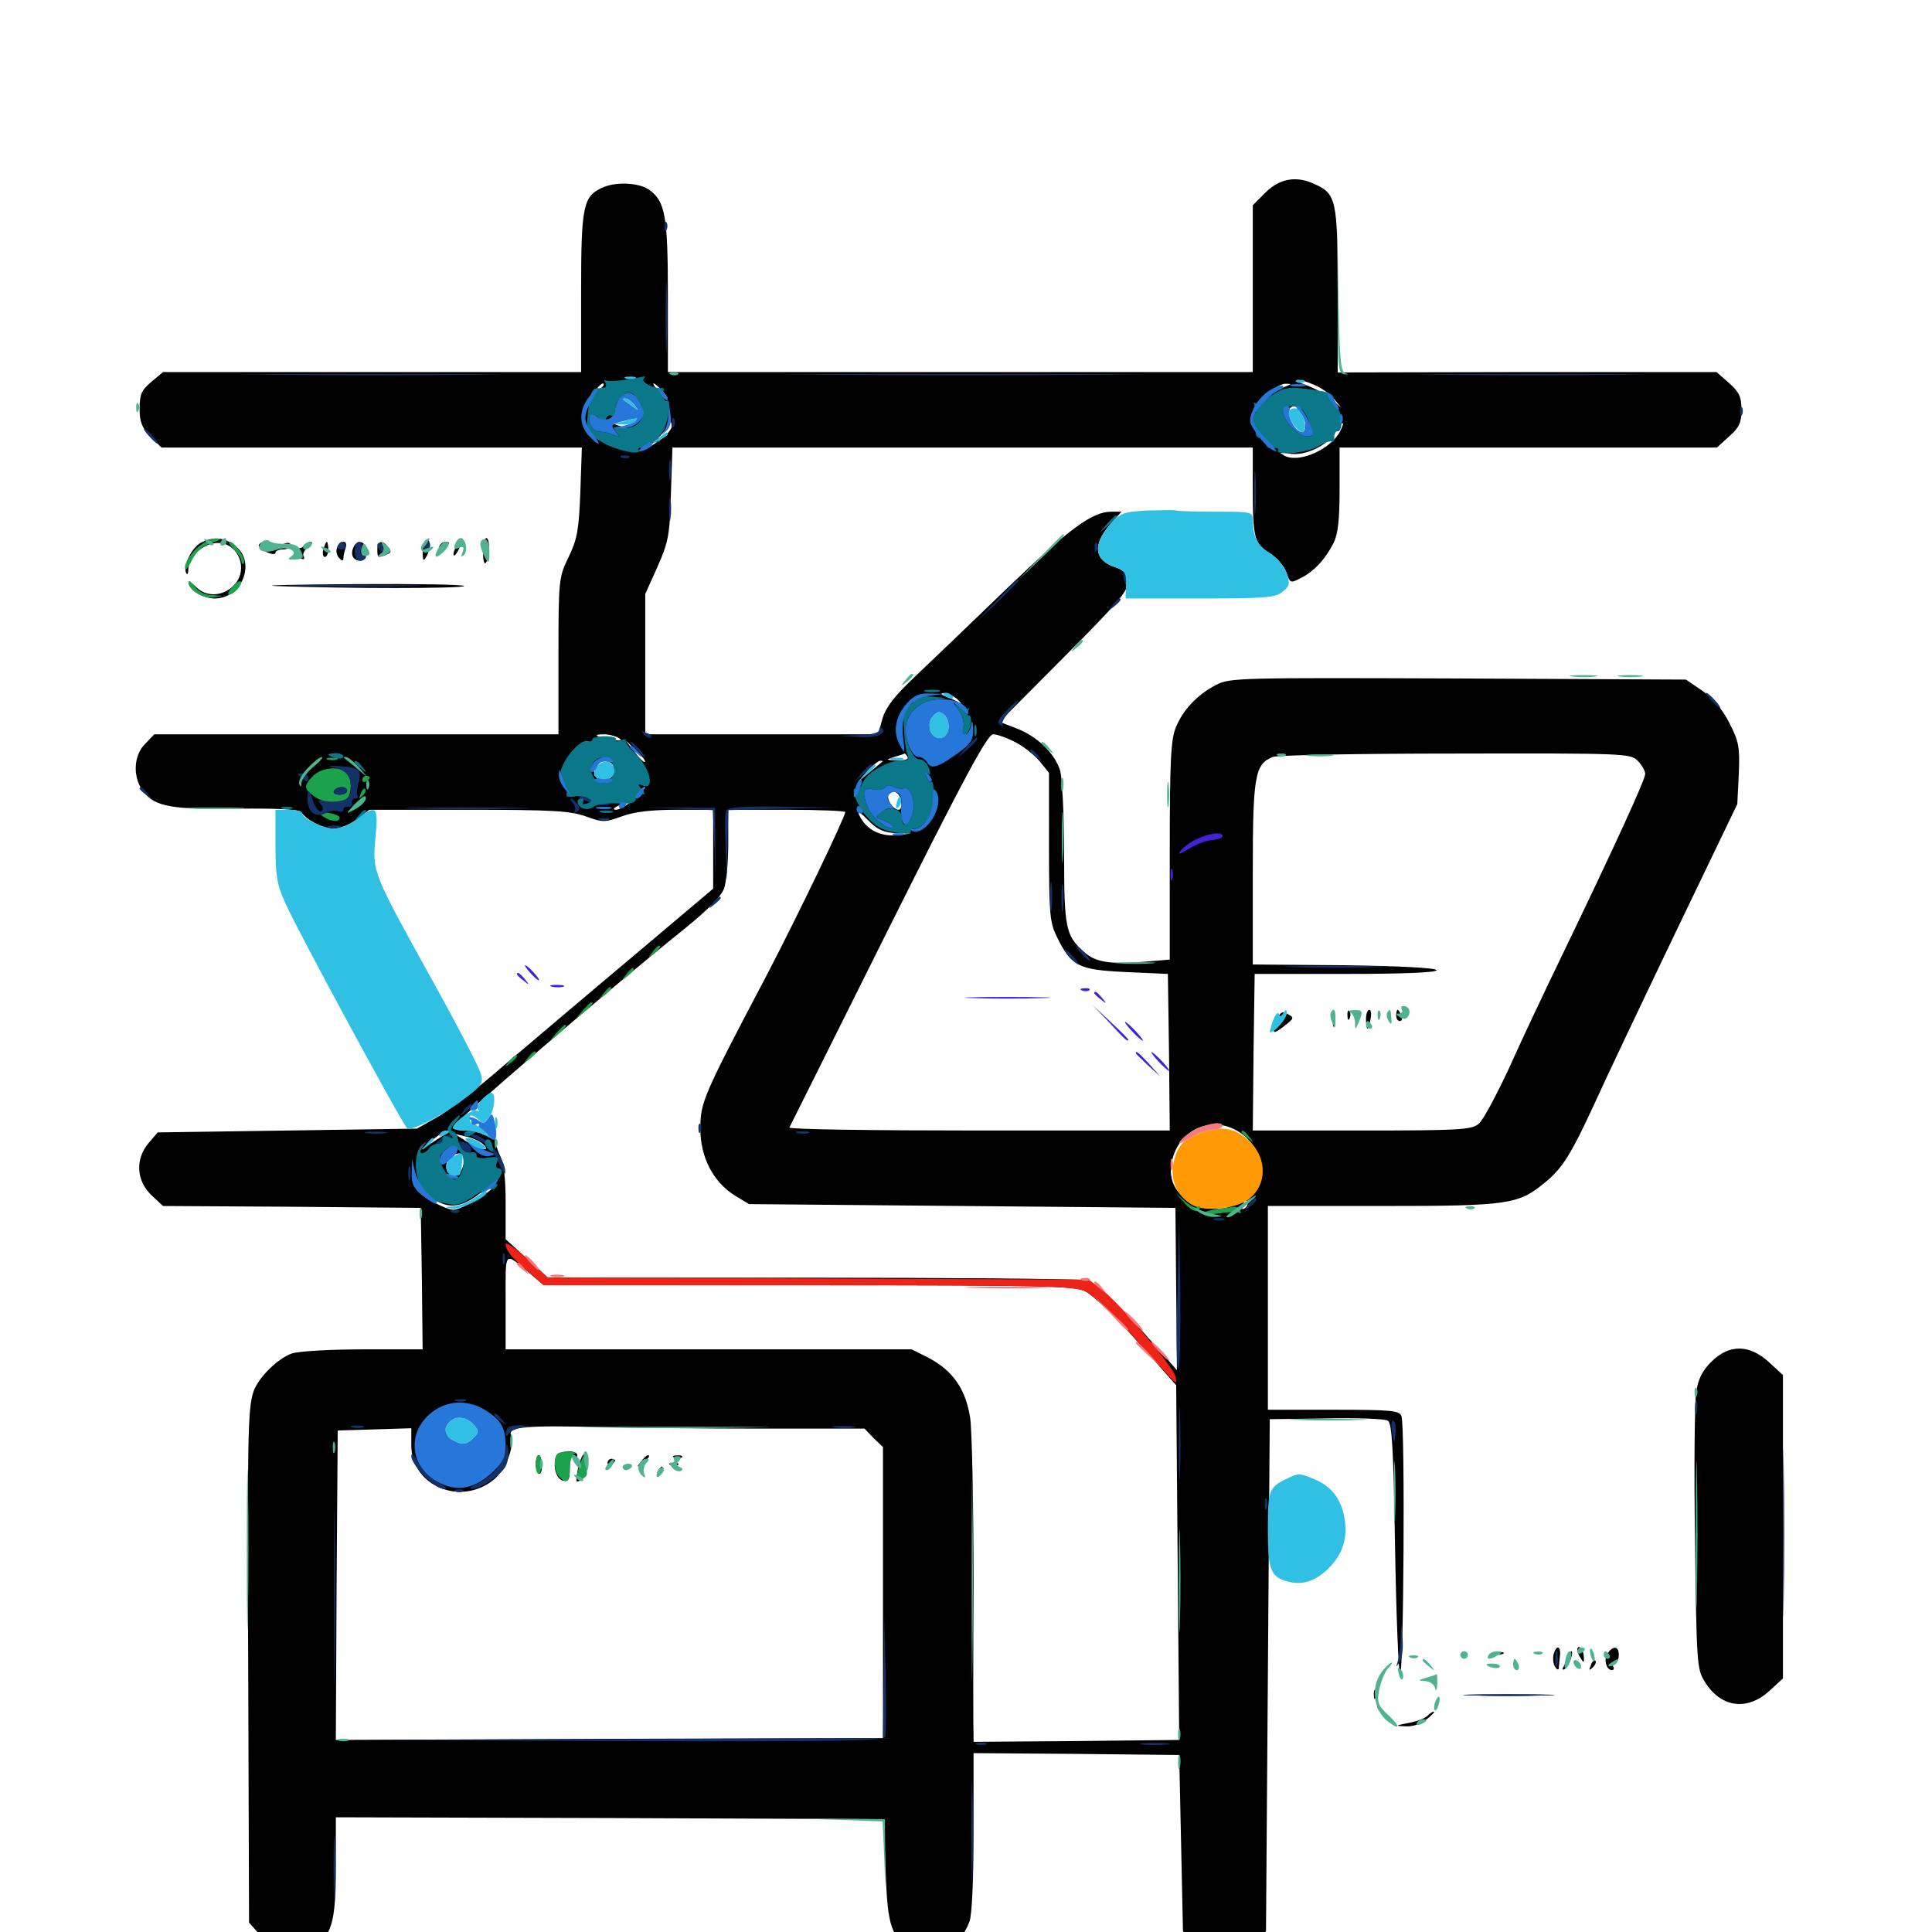 <svg xmlns="http://www.w3.org/2000/svg" viewBox="0 -1000 1000 1000">
	<path fill="#000000" d="M655.078 -900.391L648.438 -893.75V-850.586V-807.422H497.07H345.703V-846.484C345.703 -888.672 344.336 -895.898 335.742 -901.953C330.469 -905.469 318.75 -906.055 311.914 -902.93C301.758 -898.438 300.781 -893.359 300.781 -848.633V-807.422H192.578H84.375L78.32 -802.344C73.242 -798.047 72.266 -795.898 72.266 -788.477C72.266 -781.445 73.438 -778.711 77.93 -774.023L83.594 -768.359H192.383H301.172L300.391 -745.508C299.609 -725.586 298.828 -721.094 294.336 -711.719C289.258 -701.172 289.062 -700.391 289.062 -660.547V-619.922H184.57H79.883L75.195 -615.039C68.945 -608.984 68.555 -597.266 74.414 -590.039C80.273 -582.422 89.453 -580.859 123.633 -581.445C143.555 -581.641 154.883 -581.055 155.859 -579.688C158.789 -575.391 167.188 -571.094 172.656 -571.094C175.781 -571.094 181.25 -573.242 184.766 -575.977L191.211 -580.859H242.188C285.938 -580.859 294.922 -580.273 302.93 -577.539C312.109 -574.219 312.891 -574.219 322.07 -577.539C328.516 -579.883 337.5 -580.859 350.391 -580.859H369.141V-560.547V-540.039L327.734 -505.078C304.883 -485.938 274.805 -460.352 260.938 -448.633C247.266 -436.719 231.445 -424.414 225.781 -421.484L215.82 -415.82L148.828 -414.844L81.641 -413.867L76.953 -408.398C69.922 -400.195 70.508 -388.867 78.32 -381.445L84.375 -375.781L150.977 -375.391L217.773 -374.805L218.359 -338.281L218.75 -301.562H187.695C170.508 -301.562 154.102 -300.586 150.977 -299.414C143.359 -296.68 133.203 -286.328 131.055 -279.297C128.32 -270.312 127.93 -257.617 128.516 -125.391L128.906 -4.883L134.961 1.953C142.578 10.742 152.148 12.891 161.328 8.008C171.68 2.539 173.828 -4.688 173.828 -33.789V-59.375L315.625 -58.984L457.422 -58.398L458.398 -32.031C459.375 -2.344 461.328 2.93 472.266 8.203C484.375 13.867 496.68 8.203 501.758 -5.273C503.125 -8.594 503.906 -27.539 503.906 -51.758V-92.578L557.227 -92.188L610.352 -91.602L611.328 -46.094L612.305 -0.391L618.75 5.273C627.734 13.281 639.844 13.281 648.828 5.273L655.273 -0.391L656.25 -133.008L657.227 -265.43L686.523 -265.82C702.734 -266.211 716.992 -265.625 718.359 -264.648C720.508 -263.477 721.289 -249.609 722.07 -199.805C722.656 -165.039 723.828 -135.156 724.609 -133.594C726.562 -130.273 727.344 -262.305 725.391 -266.992C724.414 -269.922 720.312 -270.312 690.234 -270.312H656.25V-323.047V-375.781H715.43C780.859 -375.781 785.938 -376.562 799.609 -387.891C808.789 -395.312 813.281 -402.734 825.195 -428.516C830.273 -439.844 849.023 -479.297 866.797 -516.406L899.219 -583.789L900 -599.414C900.586 -613.477 900 -616.211 895.117 -625.781C891.602 -632.812 886.719 -638.477 881.25 -642.383L872.656 -648.242L754.688 -648.828C641.406 -649.219 636.523 -649.219 629.492 -645.508C619.922 -640.625 612.305 -632.617 608.594 -623.438C606.055 -617.383 605.469 -606.25 605.469 -559.766V-503.32L591.602 -502.148C574.414 -500.781 566.797 -501.953 560.938 -507.422C551.562 -515.82 550.781 -519.727 550.781 -557.812C550.781 -577.539 549.805 -596.68 548.828 -600.781C546.289 -609.766 536.914 -618.945 525.977 -623.047L517.383 -626.367L550.781 -659.961C580.078 -689.453 584.18 -694.336 583.594 -699.219C583.203 -703.125 581.445 -705.078 577.148 -706.445C566.406 -709.961 565.43 -717.969 574.414 -728.32L580.469 -735.156H575.391C565.234 -735.156 553.711 -726.562 521.289 -695.508C503.32 -678.125 482.031 -657.812 474.023 -650.195C463.086 -639.844 458.789 -634.375 456.836 -628.32L454.492 -619.922H394.141H333.984V-656.25V-692.578L340.234 -706.445C345.898 -719.336 346.68 -722.656 347.266 -744.531L348.047 -768.359H498.242H648.438V-747.461C648.438 -721.484 649.219 -718.555 657.227 -713.672C660.742 -711.523 664.648 -707.031 665.82 -703.711C667.773 -698.047 667.969 -698.047 673.242 -700.781C680.078 -704.102 686.133 -710.742 690.234 -718.945C692.578 -723.633 693.359 -730.859 693.359 -746.875V-768.359H791.016H888.672L894.922 -774.023C900.195 -778.711 901.367 -781.055 901.367 -787.891C901.367 -794.727 900.195 -797.07 894.922 -801.758L888.477 -807.422H790.43L692.383 -807.227V-849.805C692.383 -896.289 691.602 -899.805 680.469 -904.688C671.094 -909.18 662.305 -907.617 655.078 -900.391ZM329.688 -804.102C331.445 -804.688 329.883 -805.078 326.172 -805.078C322.461 -805.078 320.898 -804.688 322.852 -804.102C324.609 -803.711 327.734 -803.711 329.688 -804.102ZM680.273 -800.781C683.789 -799.414 688.281 -796.094 690.43 -793.555L694.336 -788.867L689.258 -793.164C686.719 -795.703 680.859 -798.828 676.758 -800.391C672.461 -801.953 670.117 -803.32 671.484 -803.32C672.852 -803.516 676.758 -802.344 680.273 -800.781ZM312.5 -800.781C312.5 -800.391 310.938 -798.828 309.18 -797.461C306.055 -794.922 305.859 -795.117 308.398 -798.242C310.938 -801.367 312.5 -802.344 312.5 -800.781ZM342.773 -797.656C344.727 -795.508 345.898 -793.75 345.312 -793.75C344.727 -793.75 342.773 -795.508 340.82 -797.656C338.867 -799.805 337.695 -801.562 338.281 -801.562C338.867 -801.562 340.82 -799.805 342.773 -797.656ZM666.016 -800.195C664.453 -799.609 661.328 -798.242 659.18 -797.266C655.273 -795.508 655.273 -795.508 658.984 -798.438C661.133 -800.195 664.258 -801.562 665.82 -801.367C668.555 -801.367 668.555 -801.172 666.016 -800.195ZM329.297 -790.82C332.422 -786.133 332.422 -785.547 329.102 -782.031C326.758 -779.297 324.219 -778.516 321.484 -779.297C315.82 -781.055 316.016 -780.664 319.336 -788.477C322.852 -797.07 325 -797.461 329.297 -790.82ZM673.438 -787.5C676.172 -784.766 676.562 -776.172 674.219 -776.172C670.898 -776.172 665.625 -783.789 666.602 -786.914C668.164 -790.43 670.312 -790.625 673.438 -787.5ZM347.656 -779.297C347.656 -777.734 344.727 -774.414 341.406 -772.07L334.961 -767.773L340.43 -773.047C343.359 -775.977 345.703 -779.102 345.703 -780.078C345.703 -781.25 346.094 -782.031 346.68 -782.031C347.266 -782.031 347.656 -780.859 347.656 -779.297ZM693.555 -776.562C688.477 -767.188 671.875 -759.961 664.648 -764.258C661.719 -766.016 662.305 -766.211 667.188 -765.234C675.195 -763.672 687.109 -769.336 691.211 -776.367C694.727 -782.422 696.68 -782.617 693.555 -776.562ZM315.43 -766.797C316.016 -767.383 315.039 -768.555 313.086 -769.141C310.352 -770.312 310.156 -770.117 311.914 -768.164C313.281 -766.797 314.844 -766.211 315.43 -766.797ZM327.734 -765.039C329.492 -765.625 327.93 -766.016 324.219 -766.016C320.508 -766.016 318.945 -765.625 320.898 -765.039C322.656 -764.648 325.781 -764.648 327.734 -765.039ZM495.508 -638.086C497.461 -636.133 498.242 -635.156 497.07 -635.938C495.898 -636.719 492.773 -638.281 490.039 -639.258C487.109 -640.43 486.523 -641.211 488.477 -641.211C490.234 -641.406 493.359 -639.844 495.508 -638.086ZM490.234 -628.711C492.188 -626.367 492.188 -624.609 490.625 -620.898C489.258 -618.164 487.5 -616.016 486.523 -616.016C483.008 -616.016 480.078 -621.875 481.25 -626.758C482.617 -632.227 486.523 -633.203 490.234 -628.711ZM320.312 -617.969C322.461 -616.602 321.289 -616.406 316.406 -617.188C308.008 -618.75 306.445 -619.922 312.695 -619.922C315.234 -619.922 318.75 -618.945 320.312 -617.969ZM525.195 -616.016C529.297 -614.062 534.961 -609.57 537.891 -606.25L542.969 -600V-561.719C542.969 -527.344 543.359 -522.656 546.875 -515.43C554.492 -499.805 558.008 -498.047 582.617 -496.875L604.492 -495.898L605.078 -455.469L605.469 -414.844H506.641C452.344 -414.844 408.203 -415.43 408.594 -416.406C408.984 -417.188 432.031 -463.281 459.766 -518.945C499.609 -598.633 511.133 -619.922 514.062 -619.922C516.016 -619.922 521.094 -618.164 525.195 -616.016ZM333.789 -605.664C333.398 -605.078 330.859 -607.617 328.32 -610.938L323.633 -616.992L329.102 -611.719C332.227 -608.789 334.375 -606.055 333.789 -605.664ZM469.727 -608.203C470.508 -607.031 468.359 -606.25 464.453 -606.445C458.398 -606.641 458.203 -606.641 462.891 -608.203C465.625 -608.984 467.969 -609.766 468.164 -609.961C468.359 -610.156 469.141 -609.375 469.727 -608.203ZM847.656 -606.25C849.805 -604.102 851.562 -600.977 851.562 -599.414C851.562 -596.484 835.547 -561.523 808.594 -505.664C799.805 -487.5 787.305 -461.133 781.055 -447.07C774.609 -433.203 767.578 -420.117 765.43 -418.359C761.719 -415.234 755.664 -414.844 704.883 -414.844H648.438L648.828 -455.469L649.414 -495.898H696.875C727.539 -495.898 743.945 -496.68 743.555 -497.852C743.164 -499.023 724.805 -500 695.703 -500.391L648.438 -500.781V-547.852C648.438 -598.242 649.414 -604.492 658.789 -608.203C661.133 -609.18 703.711 -609.961 753.516 -609.961C841.211 -610.156 843.945 -609.961 847.656 -606.25ZM317.773 -603.125C319.531 -598.242 312.695 -593.555 309.18 -597.07C307.617 -598.438 307.031 -601.172 307.812 -602.93C309.375 -607.227 316.211 -607.227 317.773 -603.125ZM456.836 -605.859C456.445 -605.469 453.516 -603.125 450.195 -600.391L444.336 -595.508L449.023 -600.977C451.758 -603.906 454.688 -606.25 455.664 -606.25C456.836 -606.25 457.227 -606.055 456.836 -605.859ZM328.516 -586.719C325 -583.398 320.703 -580.859 318.75 -580.859C316.797 -581.055 317.773 -582.031 321.289 -583.594C324.609 -584.961 328.32 -587.5 329.883 -589.258C331.25 -591.211 333.008 -592.578 333.789 -592.578C334.375 -592.578 332.031 -589.844 328.516 -586.719ZM466.406 -585.156C466.797 -582.812 466.211 -580.859 465.234 -580.859C462.305 -580.859 458.594 -586.328 459.961 -588.672C461.914 -591.992 465.82 -589.844 466.406 -585.156ZM437.5 -579.688C437.5 -577.148 412.891 -525.977 396.68 -494.922C363.867 -432.617 362.5 -429.492 362.5 -415.82C362.5 -400.977 369.141 -388.281 380.273 -381.25L387.695 -376.758L498.047 -375.781L608.398 -374.805L608.789 -332.812L609.18 -290.82L597.07 -304.492C575.781 -328.711 567.188 -336.133 559.18 -337.5C555.078 -338.086 491.406 -338.672 417.578 -338.672H283.594L272.656 -348.633L261.719 -358.594V-377.539C261.719 -390.43 260.742 -398.047 258.789 -401.953C257.227 -404.883 255.664 -411.133 255.664 -415.625C255.273 -423.242 255.273 -423.438 254.102 -417.383C253.125 -412.305 252.344 -411.523 250 -412.891C248.438 -413.867 244.141 -414.844 240.82 -414.844C237.305 -414.844 234.375 -415.625 234.375 -416.406C234.375 -418.555 313.281 -486.328 354.883 -519.727C366.602 -529.297 373.438 -536.133 374.805 -540.234C375.977 -543.555 376.953 -554.102 376.953 -563.477V-580.859H407.227C423.828 -580.859 437.5 -580.273 437.5 -579.688ZM463.672 -568.75L471.68 -568.555L464.258 -567.773C455.859 -566.797 448.633 -570.508 445.117 -577.344C443.359 -580.664 444.531 -580.273 449.219 -575.586C454.102 -570.508 457.422 -569.141 463.672 -568.75ZM642.578 -413.281C650.586 -407.422 654.492 -397.461 652.344 -389.062C651.172 -385.156 649.023 -381.445 647.266 -380.859C645.703 -380.273 644.727 -378.906 645.508 -377.93C646.094 -376.953 645.508 -375.391 644.336 -374.609C642.773 -373.828 642.578 -374.023 643.359 -375.391C645.117 -378.32 644.727 -378.32 636.914 -375.586C632.227 -373.828 628.516 -374.023 621.68 -375.781C610.742 -378.906 604.688 -387.109 606.25 -397.07C608.984 -415.43 627.734 -423.828 642.578 -413.281ZM232.227 -414.258C231.836 -413.867 228.32 -411.523 224.609 -409.18L217.773 -404.688L223.633 -409.766C226.953 -412.5 230.273 -414.844 231.25 -414.844C232.227 -414.844 232.617 -414.648 232.227 -414.258ZM250 -407.812C254.297 -403.711 249.219 -404.492 241.797 -408.984L235.352 -413.086L241.211 -411.719C244.531 -411.133 248.438 -409.18 250 -407.812ZM240.234 -400.391C240.234 -395.508 237.891 -391.406 235.156 -391.406C231.25 -391.406 229.492 -396.68 232.422 -400.195C235.547 -403.906 240.234 -403.906 240.234 -400.391ZM255.859 -386.523C255.859 -383.984 239.062 -373.828 234.766 -373.828C229.883 -373.828 213.867 -383.203 215.625 -385.156C216.211 -385.547 219.336 -383.789 222.656 -380.859C230.664 -374.219 237.891 -374.414 247.266 -381.445C255.664 -387.891 255.859 -387.891 255.859 -386.523ZM634.375 -370.508C636.133 -371.094 634.18 -371.484 629.883 -371.289C625.586 -371.289 624.023 -370.898 626.562 -370.508C628.906 -370.117 632.422 -370.117 634.375 -370.508ZM275 -340.234L281.445 -334.766H418.164C541.016 -334.766 555.859 -334.375 561.719 -331.641C565.625 -329.688 577.539 -318.359 588.672 -305.664L608.789 -283.008L609.57 -191.211L610.352 -99.414L557.227 -98.828L503.906 -98.438V-102.734C503.711 -105.273 503.711 -140.234 503.906 -180.469C503.906 -220.703 503.125 -259.375 502.148 -266.211C499.805 -281.055 493.164 -290.625 480.469 -297.266L471.875 -301.562H366.797H261.719V-326.172C261.719 -353.711 260.547 -352.344 275 -340.234ZM241.797 -272.852C243.555 -273.438 241.992 -273.828 238.281 -273.828C234.57 -273.828 233.008 -273.438 234.961 -272.852C236.719 -272.461 239.844 -272.461 241.797 -272.852ZM244.922 -263.281C248.633 -259.57 248.828 -258.203 245.703 -255.078C240.43 -249.805 230.469 -253.711 230.469 -260.742C230.469 -266.602 240.039 -268.359 244.922 -263.281ZM394.141 -260.547H447.461L452.148 -255.664L457.031 -250.977V-175.781V-100.391L315.43 -100L173.828 -99.414L174.219 -179.492L174.805 -259.57L193.945 -260.156L212.891 -260.742V-251.953C212.891 -230.664 238.867 -220.117 255.859 -234.375C261.914 -239.453 266.602 -251.953 264.453 -257.227C262.891 -261.523 272.656 -262.305 310.547 -261.328C327.148 -260.938 364.844 -260.547 394.141 -260.547ZM660.742 -471.289C658.203 -464.648 658.789 -464.258 665.234 -469.336C669.922 -473.047 669.922 -473.242 666.406 -475.195C663.477 -476.758 662.5 -476.172 660.742 -471.289ZM697.461 -474.219C697.461 -472.07 698.047 -471.484 698.633 -473.047C699.219 -474.414 699.023 -476.172 698.438 -476.758C697.852 -477.539 697.266 -476.367 697.461 -474.219ZM707.031 -472.461C707.031 -469.727 707.422 -467.578 707.812 -467.578C708.203 -467.578 708.984 -469.727 709.375 -472.461C709.961 -475.195 709.57 -477.344 708.789 -477.344C707.812 -477.344 707.031 -475.195 707.031 -472.461ZM722.656 -474.414C722.656 -472.852 723.438 -471.484 724.609 -471.484C725.586 -471.484 725.977 -472.852 725.391 -474.414C724.609 -475.977 723.828 -477.344 723.438 -477.344C723.047 -477.344 722.656 -475.977 722.656 -474.414ZM689.844 -471.484C689.844 -468.75 690.234 -467.773 690.82 -469.141C691.211 -470.312 691.211 -472.656 690.82 -474.023C690.234 -475.195 689.844 -474.219 689.844 -471.484ZM287.891 -246.094C285.938 -241.211 287.891 -234.18 291.602 -233.594C294.336 -233.008 294.922 -234.375 294.922 -240.039C294.922 -244.336 295.703 -246.68 296.875 -245.898C298.047 -245.312 298.828 -245.703 298.828 -246.68C298.828 -249.805 289.062 -249.219 287.891 -246.094ZM299.414 -241.016C298.438 -236.719 298.047 -233.203 298.633 -233.203C301.758 -233.398 303.906 -236.719 303.906 -241.406C303.711 -249.609 301.758 -249.414 299.414 -241.016ZM277.344 -241.992C277.344 -239.258 278.125 -237.109 279.102 -237.109C280.078 -237.109 280.664 -239.258 280.469 -241.992C280.273 -248.438 277.344 -248.438 277.344 -241.992ZM331.836 -243.555C329.297 -240.43 329.492 -240.234 332.617 -242.773C334.375 -244.141 335.938 -245.703 335.938 -246.094C335.938 -247.656 334.375 -246.68 331.836 -243.555ZM349.219 -245.508C347.656 -246.094 348.242 -246.68 350.391 -246.68C352.539 -246.875 353.711 -246.289 352.93 -245.703C352.344 -245.117 350.586 -244.922 349.219 -245.508ZM314.453 -242.773C314.453 -241.797 315.43 -241.406 316.406 -241.992C317.578 -242.578 318.359 -243.555 318.359 -244.141C318.359 -244.531 317.578 -244.922 316.406 -244.922C315.43 -244.922 314.453 -243.945 314.453 -242.773ZM347.266 -241.602C345.703 -242.188 346.289 -242.773 348.438 -242.773C350.586 -242.969 351.758 -242.383 350.977 -241.797C350.391 -241.211 348.633 -241.016 347.266 -241.602ZM340.82 -238.867C340.039 -237.695 339.844 -236.523 340.43 -235.938C340.82 -235.352 341.797 -236.328 342.383 -238.086C343.75 -241.406 342.578 -241.992 340.82 -238.867ZM104.102 -719.141C99.414 -716.797 94.727 -707.422 96.289 -703.516C96.875 -702.148 97.461 -702.93 97.461 -705.078C97.656 -711.133 103.516 -717.383 110.352 -718.75C122.656 -721.094 129.883 -705.273 120.508 -696.484C114.844 -691.211 106.641 -691.016 101.562 -696.094C99.414 -698.242 97.656 -699.219 97.656 -698.438C97.656 -694.727 105.078 -690.234 111.133 -690.234C125.391 -690.234 132.617 -708.984 121.875 -717.383C116.211 -721.875 110.742 -722.461 104.102 -719.141ZM220.312 -720.312C219.336 -719.531 218.75 -716.602 218.75 -713.867C218.945 -709.375 219.141 -709.18 220.898 -712.305C223.047 -716.016 222.656 -722.656 220.312 -720.312ZM236.328 -717.383C234.961 -715.234 234.375 -712.891 234.961 -712.5C235.352 -712.109 236.719 -713.867 237.891 -716.602C240.625 -722.461 239.258 -723.047 236.328 -717.383ZM250 -714.258C250 -710.352 250.586 -707.812 251.367 -708.594C253.516 -710.742 253.711 -721.484 251.758 -721.484C250.781 -721.484 250 -718.359 250 -714.258ZM133.984 -717.969C135.547 -720.312 138.672 -719.922 138.672 -717.383C138.672 -716.211 139.844 -715.625 141.211 -716.211C142.383 -716.797 145.117 -717.773 147.07 -718.555C149.023 -719.336 150.391 -719.141 150.391 -717.773C150.391 -716.602 148.633 -715.625 146.484 -715.625C144.336 -715.625 142.578 -714.844 142.578 -713.867C142.578 -712.891 140.43 -713.086 137.891 -714.258C135.352 -715.625 133.594 -717.188 133.984 -717.969ZM157.227 -717.578C156.445 -716.406 155.273 -716.016 154.492 -716.406C153.711 -716.992 152.93 -716.211 152.93 -714.648C152.93 -713.086 154.297 -711.328 155.664 -710.938C157.227 -710.156 157.812 -710.742 157.227 -711.914C156.445 -713.086 157.422 -715.234 159.375 -716.602C161.523 -718.164 162.109 -719.531 160.742 -719.531C159.57 -719.531 157.812 -718.555 157.227 -717.578ZM167.383 -715.625C166.797 -713.477 167.188 -711.719 168.164 -711.719C169.141 -711.719 169.922 -713.477 169.922 -715.625C169.922 -717.773 169.531 -719.531 169.141 -719.531C168.75 -719.531 167.969 -717.773 167.383 -715.625ZM174.414 -716.406C173.828 -714.844 174.219 -712.5 175.586 -711.133C177.148 -709.57 177.734 -709.57 177.734 -711.133C177.734 -712.305 178.32 -714.648 178.906 -716.406C179.492 -718.164 179.102 -719.531 177.93 -719.531C176.562 -719.531 175.195 -718.164 174.414 -716.406ZM182.812 -716.406C181.25 -712.5 183.008 -709.766 186.719 -709.766C188.281 -709.766 189.453 -711.719 189.453 -714.648C189.453 -720.117 184.766 -721.289 182.812 -716.406ZM195.312 -715.625C195.312 -711.328 195.508 -711.133 200 -712.891C202.539 -713.867 202.734 -714.648 200.977 -716.797C197.852 -720.703 195.312 -720.117 195.312 -715.625ZM227.539 -717.578C226.953 -716.406 227.734 -716.211 229.297 -716.797C232.812 -718.164 233.398 -719.531 230.664 -719.531C229.492 -719.531 228.125 -718.75 227.539 -717.578ZM142.578 -696.68C134.57 -697.07 153.125 -697.461 184.18 -697.656C215.039 -697.852 240.234 -697.461 240.234 -696.68C240.234 -695.312 178.32 -695.312 142.578 -696.68ZM885.742 -295.117C881.055 -290.43 878.906 -286.133 877.93 -279.297C877.148 -274.219 876.758 -239.844 877.344 -203.125C878.125 -138.672 878.32 -135.938 882.422 -129.492C890.625 -116.211 904.102 -114.258 915.625 -124.609L922.852 -131.25V-209.766V-288.281L915.625 -294.922C905.469 -304.297 894.922 -304.297 885.742 -295.117ZM804.102 -143.555C803.711 -141.602 803.906 -138.672 804.883 -137.305C805.859 -135.742 806.641 -135.547 806.836 -136.523C806.836 -137.695 807.227 -140.43 807.422 -142.969C808.008 -148.242 805.469 -148.828 804.102 -143.555ZM816.406 -145.898C816.406 -144.922 817.383 -142.969 818.359 -141.406C819.727 -139.062 820.117 -139.453 819.727 -142.969C819.531 -146.68 816.406 -149.414 816.406 -145.898ZM832.227 -144.531C829.883 -141.602 831.25 -135.547 834.375 -135.547C835.352 -135.547 835.547 -136.523 834.961 -137.5C834.375 -138.672 834.766 -139.453 835.742 -139.453C836.914 -139.453 837.891 -141.211 837.891 -143.359C837.891 -147.852 835.352 -148.438 832.227 -144.531ZM773.047 -143.945C771.68 -144.531 772.656 -144.922 775.391 -144.922C778.125 -144.922 779.102 -144.531 777.93 -143.945C776.562 -143.555 774.219 -143.555 773.047 -143.945ZM811.133 -141.992C810.547 -140.039 809.57 -137.695 808.984 -136.719C808.398 -135.742 808.984 -135.547 809.961 -136.133C812.109 -137.5 814.844 -145.312 813.281 -145.312C812.695 -145.312 811.914 -143.75 811.133 -141.992ZM823.438 -138.086C822.266 -135.352 822.461 -135.156 824.414 -136.914C825.781 -138.281 826.367 -139.844 825.781 -140.43C825.195 -141.016 824.023 -140.039 823.438 -138.086ZM711.133 -122.656C711.133 -120.508 711.719 -119.922 712.305 -121.484C712.891 -122.852 712.695 -124.609 712.109 -125.195C711.523 -125.977 710.938 -124.805 711.133 -122.656ZM762.305 -122.461C751.758 -122.656 760.352 -123.047 781.25 -123.047C802.148 -123.047 810.742 -122.656 800.391 -122.461C789.844 -122.07 772.656 -122.07 762.305 -122.461ZM712.891 -116.602C712.891 -115.625 714.844 -113.086 717.383 -110.938L721.68 -107.227L717.773 -112.109C715.625 -114.844 713.672 -117.383 713.477 -117.773C713.086 -118.164 712.891 -117.773 712.891 -116.602ZM738.867 -111.914C737.5 -110.547 733.203 -108.984 729.102 -108.203C721.875 -106.836 721.875 -106.641 727.734 -106.445C731.25 -106.25 735.938 -107.812 738.477 -110.156C741.016 -112.109 742.773 -113.867 742.188 -114.062C741.406 -114.062 740.039 -113.086 738.867 -111.914Z"/>
	<path fill="#ff9906" d="M622.266 -413.867C612.5 -410.352 609.375 -407.227 607.422 -398.047C605.469 -389.258 609.375 -380.469 617.383 -376.172C623.828 -372.656 639.648 -374.414 646.094 -379.102C656.836 -387.109 655.859 -402.93 644.141 -411.523C637.5 -416.406 631.641 -416.992 622.266 -413.867Z"/>
	<path fill="#ef2218" d="M261.719 -356.055C261.914 -352.539 264.844 -349.023 274.023 -341.211L281.445 -334.766H418.164C540.82 -334.766 555.859 -334.375 561.719 -331.641C565.43 -329.883 576.172 -319.922 585.352 -309.57C610.742 -281.055 609.375 -282.422 608.398 -287.5C607.617 -292.383 578.711 -326.367 569.531 -333.203L563.477 -337.695L423.438 -338.281L283.398 -338.867L272.656 -348.633C266.602 -354.102 261.719 -357.422 261.719 -356.055Z"/>
	<path fill="#1ca14c" d="M101.367 -715.82C98.242 -712.695 95.703 -708.398 95.703 -706.445C95.703 -704.297 97.07 -705.469 99.219 -709.766C101.367 -714.453 104.688 -717.383 109.375 -718.945C114.844 -720.703 115.234 -721.289 111.719 -721.289C109.18 -721.484 104.688 -718.945 101.367 -715.82ZM121.094 -715.625C123.242 -713.477 125 -710.742 125 -709.375C125 -708.203 125.586 -707.812 126.172 -708.398C127.734 -709.961 121.68 -719.531 119.141 -719.531C117.969 -719.531 118.945 -717.773 121.094 -715.625ZM97.656 -698.828C97.656 -694.531 105.078 -689.844 110.742 -690.82C116.211 -691.602 116.211 -691.602 109.961 -691.992C106.055 -691.992 102.734 -693.75 100.781 -696.484C99.023 -698.828 97.656 -700 97.656 -698.828ZM120.117 -696.094C118.164 -693.945 117.578 -692.188 118.555 -692.188C121.094 -692.188 125.977 -697.852 124.609 -699.023C124.023 -699.609 122.07 -698.242 120.117 -696.094ZM169.531 -606.836C168.164 -607.422 169.141 -607.812 171.875 -607.812C174.609 -607.812 175.586 -607.422 174.414 -606.836C173.047 -606.445 170.703 -606.445 169.531 -606.836ZM162.109 -598.438C157.031 -593.359 157.227 -591.602 162.5 -587.891C166.992 -584.57 173.242 -583.984 178.516 -585.938C182.227 -587.305 182.617 -596.68 179.297 -600C175.586 -603.711 166.406 -602.734 162.109 -598.438ZM179.688 -590.625C179.688 -589.648 177.93 -588.672 175.586 -588.672C173.438 -588.672 172.266 -589.648 172.852 -590.625C173.438 -591.797 175.391 -592.578 176.953 -592.578C178.516 -592.578 179.688 -591.797 179.688 -590.625ZM187.5 -596.289C187.5 -597.461 188.477 -598.438 189.453 -598.438C190.625 -598.438 191.406 -598.047 191.406 -597.656C191.406 -597.07 190.625 -596.094 189.453 -595.508C188.477 -594.922 187.5 -595.312 187.5 -596.289ZM186.719 -589.258C185.547 -586.523 185.742 -586.328 187.695 -588.086C189.062 -589.453 189.648 -591.016 189.062 -591.602C188.477 -592.188 187.305 -591.211 186.719 -589.258ZM166.992 -577.539C171.094 -574.609 175.781 -574.219 175.781 -576.758C175.781 -577.734 173.047 -578.906 169.531 -579.297C164.062 -580.273 163.867 -580.078 166.992 -577.539ZM337.695 -507.227C335.156 -504.102 335.352 -503.906 338.477 -506.445C341.602 -508.984 342.578 -510.547 341.016 -510.547C340.625 -510.547 339.062 -508.984 337.695 -507.227ZM324.023 -495.508C321.484 -492.383 321.68 -492.188 324.805 -494.727C327.93 -497.266 328.906 -498.828 327.344 -498.828C326.953 -498.828 325.391 -497.266 324.023 -495.508ZM312.305 -485.742C309.766 -482.617 309.961 -482.422 313.086 -484.961C316.211 -487.5 317.188 -489.062 315.625 -489.062C315.234 -489.062 313.672 -487.5 312.305 -485.742ZM301.562 -476.953L297.852 -472.461L302.344 -476.172C306.445 -479.688 307.617 -481.25 306.055 -481.25C305.664 -481.25 303.711 -479.297 301.562 -476.953ZM287.891 -465.234L284.18 -460.742L288.672 -464.453C292.773 -467.969 293.945 -469.531 292.383 -469.531C291.992 -469.531 290.039 -467.578 287.891 -465.234ZM273.242 -452.539C270.703 -449.414 270.898 -449.219 274.023 -451.758C275.781 -453.125 277.344 -454.688 277.344 -455.078C277.344 -456.641 275.781 -455.664 273.242 -452.539ZM263.477 -450.586C260.938 -447.461 261.133 -447.266 264.258 -449.805C266.016 -451.172 267.578 -452.734 267.578 -453.125C267.578 -454.688 266.016 -453.711 263.477 -450.586ZM642.578 -414.062C642.578 -413.672 644.141 -412.109 646.094 -410.742C649.023 -408.203 649.219 -408.398 646.68 -411.523C644.141 -414.648 642.578 -415.625 642.578 -414.062ZM613.086 -377.344C617.188 -372.656 621.094 -371.68 621.094 -375.195C621.094 -375.977 620.508 -375.781 619.727 -375.195C619.141 -374.414 616.211 -375.781 613.477 -378.125L608.398 -382.617ZM630.859 -374.414C634.57 -374.805 638.281 -375.391 639.062 -375.391C639.844 -375.586 641.016 -374.805 641.797 -373.438C642.578 -372.266 642.383 -371.68 641.406 -372.266C640.43 -372.852 635.352 -372.656 630.273 -371.875C625.195 -371.094 621.68 -371.289 622.461 -372.07C623.242 -372.852 627.148 -373.828 630.859 -374.414ZM288.477 -247.461C286.328 -245.312 286.914 -238.086 289.453 -235.547C293.359 -231.641 294.922 -232.812 294.922 -239.844C294.922 -243.555 296.094 -247.07 297.461 -247.461C298.633 -248.047 297.461 -248.633 294.727 -248.633C291.992 -248.828 289.062 -248.242 288.477 -247.461ZM277.344 -241.992C277.344 -239.258 277.93 -237.109 278.906 -237.109C279.688 -237.109 280.273 -239.258 280.273 -241.992C280.273 -244.727 279.688 -246.875 278.906 -246.875C277.93 -246.875 277.344 -244.727 277.344 -241.992ZM299.609 -240.234C297.852 -234.375 298.047 -233.789 301.172 -234.766C303.906 -235.352 304.297 -236.719 303.32 -240.82C302.734 -243.555 302.148 -246.094 301.953 -246.289C301.758 -246.484 300.781 -243.75 299.609 -240.234Z"/>
	<path fill="#143269" d="M343.945 -882.422C343.945 -880.273 344.531 -879.688 345.117 -881.25C345.703 -882.617 345.508 -884.375 344.922 -884.961C344.336 -885.742 343.75 -884.57 343.945 -882.422ZM344.531 -835.742C344.531 -819.727 344.922 -813.281 345.117 -821.68C345.508 -830.078 345.508 -843.164 345.117 -850.977C344.922 -858.789 344.531 -851.953 344.531 -835.742ZM139.258 -806.055C109.375 -806.25 133.398 -806.445 192.383 -806.445C251.562 -806.445 275.977 -806.25 246.68 -806.055C217.578 -805.664 169.141 -805.664 139.258 -806.055ZM424.219 -806.055C383.789 -806.25 417.383 -806.445 499.023 -806.445C580.664 -806.445 613.867 -806.25 572.656 -806.055C531.445 -805.664 464.648 -805.664 424.219 -806.055ZM745.703 -806.055C719.531 -806.25 740.82 -806.445 792.969 -806.445C845.117 -806.445 866.406 -806.25 840.43 -806.055C814.258 -805.664 771.68 -805.664 745.703 -806.055ZM900.586 -786.719C900.586 -784.57 901.172 -783.984 901.758 -785.547C902.344 -786.914 902.148 -788.672 901.562 -789.258C900.977 -790.039 900.391 -788.867 900.586 -786.719ZM347.852 -780.859C347.852 -778.711 348.438 -778.125 349.023 -779.688C349.609 -781.055 349.414 -782.812 348.828 -783.398C348.242 -784.18 347.656 -783.008 347.852 -780.859ZM77.148 -774.219C79.102 -772.07 81.055 -770.312 81.641 -770.312C82.227 -770.312 81.055 -772.07 79.102 -774.219C77.148 -776.367 75.195 -778.125 74.609 -778.125C74.023 -778.125 75.195 -776.367 77.148 -774.219ZM321.875 -763.086C320.312 -763.672 320.898 -764.258 323.047 -764.258C325.195 -764.453 326.367 -763.867 325.586 -763.281C325 -762.695 323.242 -762.5 321.875 -763.086ZM346.289 -756.641C346.289 -751.758 346.68 -749.805 347.07 -752.344C347.461 -754.688 347.461 -758.594 347.07 -761.133C346.68 -763.477 346.289 -761.523 346.289 -756.641ZM649.219 -744.922C649.219 -734.766 649.414 -730.469 649.805 -735.742C650.195 -740.82 650.195 -749.023 649.805 -754.297C649.414 -759.375 649.219 -755.078 649.219 -744.922ZM346.289 -736.133C346.289 -730.859 346.68 -728.711 347.07 -731.836C347.461 -734.766 347.461 -739.062 347.07 -741.602C346.68 -743.945 346.289 -741.602 346.289 -736.133ZM174.805 -717.578C174.219 -716.602 175 -715.625 176.758 -715.625C178.516 -715.625 179.297 -716.602 178.711 -717.578C178.125 -718.75 177.148 -719.531 176.758 -719.531C176.367 -719.531 175.391 -718.75 174.805 -717.578ZM183.594 -714.648C183.594 -711.523 184.766 -709.766 186.523 -709.766C188.086 -709.766 189.453 -710.742 189.453 -711.914C189.453 -712.891 188.672 -713.477 187.695 -712.891C186.719 -712.109 186.328 -713.477 186.914 -715.625C187.5 -717.773 186.914 -719.531 185.742 -719.531C184.57 -719.531 183.594 -717.383 183.594 -714.648ZM195.312 -717.773C195.312 -716.797 196.289 -715.234 197.266 -714.648C198.438 -714.062 199.219 -714.258 199.219 -715.43C199.219 -716.406 198.438 -717.969 197.266 -718.555C196.289 -719.141 195.312 -718.945 195.312 -717.773ZM219.727 -717.578C219.141 -716.602 219.531 -715.625 220.508 -715.625C221.68 -715.625 222.656 -716.602 222.656 -717.578C222.656 -718.75 222.266 -719.531 221.875 -719.531C221.289 -719.531 220.312 -718.75 219.727 -717.578ZM566.602 -716.406C566.602 -714.258 567.188 -713.672 567.773 -715.234C568.359 -716.602 568.164 -718.359 567.578 -718.945C566.992 -719.727 566.406 -718.555 566.602 -716.406ZM581.641 -700.586C582.617 -696.484 583.008 -696.094 583.594 -698.828C583.984 -700.781 583.594 -703.125 582.422 -704.297C581.25 -705.469 581.055 -704.297 581.641 -700.586ZM515.625 -688.867L504.883 -677.539L516.211 -688.281C522.266 -694.141 527.344 -699.219 527.344 -699.414C527.344 -700.977 525.391 -699.219 515.625 -688.867ZM155.664 -696.68C140.43 -696.875 152.93 -697.266 183.594 -697.266C214.258 -697.266 226.758 -696.875 211.328 -696.68C196.094 -696.289 171.094 -696.289 155.664 -696.68ZM575.977 -686.914C573.438 -683.789 573.633 -683.594 576.758 -686.133C579.883 -688.672 580.859 -690.234 579.297 -690.234C578.906 -690.234 577.344 -688.672 575.977 -686.914ZM885.742 -637.5C887.695 -635.352 889.648 -633.594 890.234 -633.594C890.82 -633.594 889.648 -635.352 887.695 -637.5C885.742 -639.648 883.789 -641.406 883.203 -641.406C882.617 -641.406 883.789 -639.648 885.742 -637.5ZM520.703 -631.836C516.602 -627.539 515.82 -625.781 517.969 -624.609C519.336 -623.828 519.922 -624.023 518.945 -624.805C518.164 -625.781 519.922 -628.906 522.852 -632.031C525.781 -634.961 527.539 -637.5 527.148 -637.5C526.562 -637.5 523.633 -634.961 520.703 -631.836ZM455.078 -622.266C455.078 -620.703 451.172 -619.727 444.922 -619.531L434.57 -619.141L444.141 -618.555C453.125 -617.773 459.375 -620.117 456.445 -623.242C455.664 -623.828 455.078 -623.438 455.078 -622.266ZM333.398 -619.727C331.641 -621.68 331.836 -621.875 334.57 -620.703C336.523 -620.117 337.5 -618.945 336.914 -618.359C336.328 -617.773 334.766 -618.359 333.398 -619.727ZM499.805 -612.695L495.117 -607.227L500.586 -611.914C505.469 -616.406 506.836 -617.969 505.273 -617.969C504.883 -617.969 502.539 -615.625 499.805 -612.695ZM329.102 -612.109C331.055 -609.961 333.008 -608.203 333.594 -608.203C334.18 -608.203 333.008 -609.961 331.055 -612.109C329.102 -614.258 327.148 -616.016 326.562 -616.016C325.977 -616.016 327.148 -614.258 329.102 -612.109ZM533.203 -611.328C533.203 -610.938 534.766 -609.375 536.719 -608.008C539.648 -605.469 539.844 -605.664 537.305 -608.789C534.766 -611.914 533.203 -612.891 533.203 -611.328ZM171.875 -602.93C178.906 -601.562 181.641 -598.633 181.641 -592.383C181.641 -588.086 180.469 -586.523 176.758 -585.547C174.023 -584.961 169.922 -584.766 167.773 -585.352C164.648 -586.133 164.258 -585.938 166.016 -583.789C167.383 -582.227 167.383 -580.664 166.211 -580.078C165.234 -579.492 163.477 -581.641 162.305 -584.766C159.961 -591.992 158.984 -592.188 159.18 -585.547C159.57 -579.297 163.672 -576.562 168.555 -579.102C170.508 -580.273 173.438 -580.664 175 -580.078C176.562 -579.492 177.734 -579.883 177.734 -580.859C177.734 -582.031 178.906 -582.617 180.273 -582.422C181.445 -582.031 182.422 -583.008 182.227 -584.375C181.836 -585.547 182.617 -586.719 183.984 -586.719C185.156 -586.719 185.742 -587.305 185.156 -587.891C184.375 -588.477 184.766 -591.602 185.547 -594.727C187.5 -601.562 185.742 -602.93 174.805 -603.516C170.508 -603.711 169.141 -603.516 171.875 -602.93ZM446.094 -600L442.383 -595.508L446.875 -599.219C450.977 -602.734 452.148 -604.297 450.586 -604.297C450.195 -604.297 448.242 -602.344 446.094 -600ZM154.297 -599.414C154.297 -599.023 155.469 -597.852 156.836 -596.68C158.789 -595.117 159.57 -595.312 159.57 -597.07C159.57 -598.633 158.398 -599.805 156.836 -599.805C155.469 -599.805 154.297 -599.609 154.297 -599.414ZM72.266 -591.797C72.266 -591.406 73.828 -589.844 75.781 -588.477C78.711 -585.938 78.906 -586.133 76.367 -589.258C73.828 -592.383 72.266 -593.359 72.266 -591.797ZM172.852 -590.625C172.266 -589.648 173.438 -588.672 175.586 -588.672C177.93 -588.672 179.688 -589.648 179.688 -590.625C179.688 -591.797 178.516 -592.578 176.953 -592.578C175.391 -592.578 173.438 -591.797 172.852 -590.625ZM300.781 -586.719C302.344 -585.742 304.688 -584.766 305.664 -584.766C306.836 -584.766 306.25 -585.742 304.688 -586.719C303.125 -587.695 300.977 -588.672 299.805 -588.672C298.828 -588.672 299.219 -587.695 300.781 -586.719ZM296.68 -584.18C297.852 -582.617 298.047 -580.664 297.266 -579.883C296.484 -578.906 297.07 -578.906 298.438 -579.688C300.391 -580.859 300.391 -581.836 298.633 -583.984C297.461 -585.547 295.898 -586.719 295.508 -586.719C294.922 -586.719 295.508 -585.547 296.68 -584.18ZM310.156 -583.398C308.789 -583.984 309.766 -584.375 312.5 -584.375C315.234 -584.375 316.211 -583.984 315.039 -583.398C313.672 -583.008 311.328 -583.008 310.156 -583.398ZM215.43 -581.445C200.586 -581.641 212.305 -582.031 241.211 -582.031C270.312 -582.031 282.422 -581.641 268.164 -581.445C254.102 -581.055 230.273 -581.055 215.43 -581.445ZM350.586 -581.445L368.945 -580.664L369.727 -562.695L370.312 -544.727V-563.281L370.117 -581.836L350.977 -582.031H332.031ZM375.781 -580.273C375.195 -578.711 375.195 -570.117 375.586 -561.133L376.172 -544.727L376.562 -562.695L376.953 -580.664L405.859 -581.445L434.57 -582.031L405.664 -582.422C383.203 -582.812 376.562 -582.227 375.781 -580.273ZM310.156 -575.586C308.789 -576.172 309.766 -576.562 312.5 -576.562C315.234 -576.562 316.211 -576.172 315.039 -575.586C313.672 -575.195 311.328 -575.195 310.156 -575.586ZM170.508 -571.68C168.555 -572.266 169.727 -572.656 172.852 -572.656C176.172 -572.656 177.539 -572.266 176.367 -571.68C175 -571.289 172.266 -571.289 170.508 -571.68ZM543.555 -535.938C543.555 -528.906 543.945 -526.172 544.336 -529.688C544.727 -533.008 544.727 -538.867 544.336 -542.383C543.945 -545.703 543.555 -542.969 543.555 -535.938ZM549.414 -534.961C549.414 -528.516 549.805 -526.172 550.195 -529.688C550.586 -533.203 550.586 -538.477 550.195 -541.406C549.805 -544.336 549.414 -541.406 549.414 -534.961ZM368.945 -532.617C366.406 -529.492 366.602 -529.297 369.727 -531.836C371.484 -533.203 373.047 -534.766 373.047 -535.156C373.047 -536.719 371.484 -535.742 368.945 -532.617ZM559.57 -506.641C561.523 -504.492 563.477 -502.734 564.062 -502.734C564.648 -502.734 563.477 -504.492 561.523 -506.641C559.57 -508.789 557.617 -510.547 557.031 -510.547C556.445 -510.547 557.617 -508.789 559.57 -506.641ZM553.711 -504.688C555.664 -502.539 557.617 -500.781 558.203 -500.781C558.789 -500.781 557.617 -502.539 555.664 -504.688C553.711 -506.836 551.758 -508.594 551.172 -508.594C550.586 -508.594 551.758 -506.836 553.711 -504.688ZM669.531 -499.414C657.422 -499.609 667.188 -500 691.406 -500C715.625 -500 725.391 -499.609 713.477 -499.414C701.367 -499.023 681.445 -499.023 669.531 -499.414ZM240.039 -425.195C237.5 -422.07 237.695 -421.875 240.82 -424.414C242.578 -425.781 244.141 -427.344 244.141 -427.734C244.141 -429.297 242.578 -428.32 240.039 -425.195ZM361.523 -415.625C361.523 -413.477 362.109 -412.891 362.695 -414.453C363.281 -415.82 363.086 -417.578 362.5 -418.164C361.914 -418.945 361.328 -417.773 361.523 -415.625ZM190.039 -413.477C186.914 -413.867 189.062 -414.258 194.336 -414.258C199.805 -414.258 202.148 -413.867 199.805 -413.477C197.266 -413.086 192.969 -413.086 190.039 -413.477ZM412.695 -413.477C410.742 -414.062 411.914 -414.453 415.039 -414.453C418.359 -414.453 419.727 -414.062 418.555 -413.477C417.188 -413.086 414.453 -413.086 412.695 -413.477ZM227.344 -409.961C225.391 -408.398 224.609 -407.227 225.586 -407.227C226.758 -407.227 229.297 -408.398 231.25 -409.961C233.398 -411.523 234.18 -412.891 233.203 -412.891C232.031 -412.891 229.492 -411.523 227.344 -409.961ZM247.656 -409.961C251.953 -408.008 255.078 -404.688 257.812 -398.828C259.766 -394.141 261.523 -391.602 261.523 -392.969C261.914 -400.391 250.977 -412.891 244.141 -412.891C242.578 -412.695 244.141 -411.523 247.656 -409.961ZM238.867 -405.664C240.625 -403.906 242.578 -402.93 243.359 -403.516C245.312 -405.469 242.188 -408.984 238.672 -408.984C235.742 -408.984 235.742 -408.789 238.867 -405.664ZM211.328 -392.383C211.328 -389.258 211.719 -388.086 212.305 -390.039C212.695 -391.797 212.695 -394.531 212.305 -395.898C211.719 -397.07 211.328 -395.703 211.328 -392.383ZM646.289 -376.367C643.75 -373.242 643.945 -373.047 647.07 -375.586C650.195 -378.125 651.172 -379.688 649.609 -379.688C649.219 -379.688 647.656 -378.125 646.289 -376.367ZM233.984 -372.461C232.422 -373.047 233.008 -373.633 235.156 -373.633C237.305 -373.828 238.477 -373.242 237.695 -372.656C237.109 -372.07 235.352 -371.875 233.984 -372.461ZM628.516 -368.555C627.148 -369.141 628.125 -369.531 630.859 -369.531C633.594 -369.531 634.57 -369.141 633.398 -368.555C632.031 -368.164 629.688 -368.164 628.516 -368.555ZM609.375 -329.492C608.789 -307.812 608.984 -290.625 609.961 -291.602C610.742 -292.383 611.133 -310.156 610.938 -331.055L610.352 -368.945ZM260.156 -348.438C260.156 -345.703 260.547 -344.727 261.133 -346.094C261.523 -347.266 261.523 -349.609 261.133 -350.977C260.547 -352.148 260.156 -351.172 260.156 -348.438ZM610.156 -252.734C610.156 -236.133 610.547 -229.297 610.742 -237.695C611.133 -245.898 611.133 -259.57 610.742 -267.969C610.547 -276.172 610.156 -269.336 610.156 -252.734ZM235.938 -274.805C234.57 -275.391 235.547 -275.781 238.281 -275.781C241.016 -275.781 241.992 -275.391 240.82 -274.805C239.453 -274.414 237.109 -274.414 235.938 -274.805ZM877.344 -271.289C877.344 -268.164 877.734 -266.992 878.32 -268.945C878.711 -270.703 878.711 -273.438 878.32 -274.805C877.734 -275.977 877.344 -274.609 877.344 -271.289ZM922.852 -206.836C922.852 -168.164 923.047 -152.148 923.242 -171.094C923.633 -190.039 923.633 -221.68 923.242 -241.406C923.047 -261.133 922.852 -245.508 922.852 -206.836ZM255.859 -267.578C255.859 -267.188 257.422 -265.625 259.375 -264.258C262.305 -261.719 262.5 -261.914 259.961 -265.039C257.422 -268.164 255.859 -269.141 255.859 -267.578ZM720.508 -258.984C721.484 -252.344 721.68 -252.148 722.266 -257.422C722.656 -260.547 722.266 -263.672 721.289 -264.648C720.312 -265.625 719.922 -263.281 720.508 -258.984ZM182.227 -261.133C180.273 -261.719 181.445 -262.109 184.57 -262.109C187.891 -262.109 189.258 -261.719 188.086 -261.133C186.719 -260.742 183.984 -260.742 182.227 -261.133ZM263.086 -261.133C262.305 -260.547 261.719 -258.984 261.719 -257.812C261.719 -256.445 262.305 -256.445 263.281 -257.812C264.062 -259.18 266.797 -260.547 269.531 -261.133L274.414 -261.914L269.336 -262.305C266.602 -262.305 263.672 -261.914 263.086 -261.133ZM432.227 -261.133C429.102 -261.523 431.25 -261.914 436.523 -261.914C441.992 -261.914 444.336 -261.523 441.992 -261.133C439.453 -260.742 435.156 -260.742 432.227 -261.133ZM261.914 -249.609C261.523 -243.75 254.297 -235.156 247.266 -232.031C243.945 -230.664 242.578 -229.492 244.141 -229.297C248.633 -229.297 259.18 -236.328 261.719 -241.016C262.891 -243.359 263.477 -247.07 263.086 -249.414C262.305 -253.516 262.305 -253.516 261.914 -249.609ZM212.891 -246.289C212.891 -241.602 225.195 -229.297 229.883 -229.297C232.031 -229.297 230.859 -230.469 226.562 -232.812C222.656 -234.766 218.359 -239.062 216.406 -242.969C214.062 -247.266 212.891 -248.438 212.891 -246.289ZM172.852 -173.633C172.852 -132.812 173.047 -115.82 173.242 -135.938C173.633 -156.055 173.633 -189.453 173.242 -210.156C173.047 -230.859 172.852 -214.453 172.852 -173.633ZM235.938 -227.93C234.375 -228.516 234.961 -229.102 237.109 -229.102C239.258 -229.297 240.43 -228.711 239.648 -228.125C239.062 -227.539 237.305 -227.344 235.938 -227.93ZM654.688 -221.484C654.688 -218.75 655.078 -217.773 655.664 -219.141C656.055 -220.312 656.055 -222.656 655.664 -224.023C655.078 -225.195 654.688 -224.219 654.688 -221.484ZM457.422 -132.227L457.031 -100.391L318.945 -99.805L180.664 -99.414L318.945 -98.828C430.469 -98.438 457.422 -98.828 458.203 -100.977C458.594 -102.344 458.789 -116.992 458.398 -133.594L457.812 -163.867ZM725 -151.758C724.805 -147.266 724.023 -141.992 723.438 -140.039C722.461 -136.719 722.461 -136.719 724.609 -140.039C725.781 -141.797 726.367 -147.07 725.977 -151.758L725.195 -159.961ZM805.078 -141.406C805.078 -137.695 805.469 -136.133 806.055 -138.086C806.445 -139.844 806.445 -142.969 806.055 -144.922C805.469 -146.68 805.078 -145.117 805.078 -141.406ZM761.328 -122.461C751.367 -122.656 759.375 -123.047 779.297 -123.047C799.219 -123.047 807.227 -122.656 797.461 -122.461C787.5 -122.07 771.094 -122.07 761.328 -122.461ZM505.469 -97.07C504.102 -97.656 505.078 -98.047 507.812 -98.047C510.547 -98.047 511.523 -97.656 510.352 -97.07C508.984 -96.68 506.641 -96.68 505.469 -97.07ZM591.406 -97.07C587.891 -97.461 590.625 -97.852 597.656 -97.852C604.688 -97.852 607.422 -97.461 604.102 -97.07C600.586 -96.68 594.727 -96.68 591.406 -97.07ZM502.734 -51.562C502.734 -28.516 503.125 -18.945 503.32 -30.469C503.711 -42.188 503.711 -60.938 503.32 -72.461C503.125 -84.18 502.734 -74.609 502.734 -51.562ZM172.656 -33.008C172.656 -18.945 172.852 -13.672 173.242 -20.898C173.633 -28.125 173.633 -39.648 173.242 -46.289C172.852 -52.93 172.656 -47.07 172.656 -33.008ZM149.023 10.352C147.07 9.766 148.242 9.375 151.367 9.375C154.688 9.375 156.055 9.766 154.883 10.352C153.516 10.742 150.781 10.742 149.023 10.352ZM480.078 10.352C478.711 9.766 479.688 9.375 482.422 9.375C485.156 9.375 486.133 9.766 484.961 10.352C483.594 10.742 481.25 10.742 480.078 10.352Z"/>
	<path fill="#f67b7f" d="M620.117 -416.016C616.797 -414.648 613.086 -411.914 611.523 -410.156C609.18 -407.422 609.961 -407.422 615.43 -410.742C619.336 -413.086 624.805 -415.039 627.539 -415.234C630.469 -415.43 632.812 -416.406 632.812 -417.188C632.812 -419.531 626.758 -418.945 620.117 -416.016ZM605.859 -397.266C605.859 -394.531 606.25 -393.555 606.836 -394.922C607.227 -396.094 607.227 -398.438 606.836 -399.805C606.25 -400.977 605.859 -400 605.859 -397.266ZM274.414 -346.484C276.367 -344.336 278.32 -342.578 278.906 -342.578C279.492 -342.578 278.32 -344.336 276.367 -346.484C274.414 -348.633 272.461 -350.391 271.875 -350.391C271.289 -350.391 272.461 -348.633 274.414 -346.484ZM267.578 -345.703C267.578 -345.312 269.141 -343.75 271.094 -342.383C274.023 -339.844 274.219 -340.039 271.68 -343.164C269.141 -346.289 267.578 -347.266 267.578 -345.703ZM285.742 -339.258C283.789 -339.844 284.961 -340.234 288.086 -340.234C291.406 -340.234 292.773 -339.844 291.602 -339.258C290.234 -338.867 287.5 -338.867 285.742 -339.258ZM560.156 -337.305C558.594 -337.891 559.18 -338.477 561.328 -338.477C563.477 -338.672 564.648 -338.086 563.867 -337.5C563.281 -336.914 561.523 -336.719 560.156 -337.305ZM566.406 -335.938C566.406 -335.547 567.969 -333.984 569.922 -332.617C572.852 -330.078 573.047 -330.273 570.508 -333.398C567.969 -336.523 566.406 -337.5 566.406 -335.938ZM503.516 -333.398C493.555 -333.594 501.562 -333.984 521.484 -333.984C541.406 -333.984 549.414 -333.594 539.648 -333.398C529.688 -333.008 513.281 -333.008 503.516 -333.398ZM574.219 -320.703C582.227 -311.914 583.984 -310.352 583.984 -311.914C583.984 -312.305 579.883 -316.406 574.805 -321.094L565.43 -329.883ZM585.938 -316.211C588.477 -313.477 591.016 -311.328 591.406 -311.328C591.992 -311.328 590.43 -313.477 587.891 -316.211C585.352 -318.945 582.812 -321.094 582.422 -321.094C581.836 -321.094 583.398 -318.945 585.938 -316.211ZM587.891 -304.883C587.891 -304.492 590.82 -301.758 594.336 -298.438L600.586 -292.773L594.922 -299.219C589.453 -305.078 587.891 -306.445 587.891 -304.883ZM599.609 -300.586C602.148 -297.852 604.688 -295.703 605.078 -295.703C605.664 -295.703 604.102 -297.852 601.562 -300.586C599.023 -303.32 596.484 -305.469 596.094 -305.469C595.508 -305.469 597.07 -303.32 599.609 -300.586Z"/>
	<path fill="#0b7889" d="M324.219 -803.516C319.336 -802.734 314.648 -802.539 313.672 -803.125C312.695 -803.711 312.5 -803.125 313.281 -801.953C314.062 -800.586 313.672 -799.414 312.695 -799.414C311.523 -799.219 309.57 -799.023 308.203 -798.828C307.031 -798.828 305.664 -796.484 305.273 -793.75C303.711 -784.375 303.32 -774.414 304.492 -774.805C305.078 -775 308.203 -773.438 311.133 -771.484C317.383 -767.188 332.617 -763.867 330.664 -766.992C329.883 -768.164 330.664 -768.555 332.617 -767.773C334.57 -766.992 335.742 -767.383 335.352 -768.945C335.156 -770.312 336.523 -771.094 338.477 -771.094C340.43 -770.898 341.602 -771.289 341.016 -771.875C340.43 -772.461 341.016 -774.219 342.578 -775.977C345.508 -779.297 347.852 -794.141 345.312 -792.578C343.945 -791.602 342.969 -794.531 343.555 -798.242C343.555 -799.023 343.164 -799.414 342.383 -799.219C339.258 -798.438 332.031 -801.953 333.008 -803.711C333.789 -804.688 333.984 -805.273 333.594 -805.273C333.203 -805.078 329.102 -804.297 324.219 -803.516ZM331.836 -790.43C334.961 -783.594 329.688 -777.539 321.875 -778.516C317.188 -779.297 316.797 -778.906 318.945 -776.367C320.898 -774.023 320.703 -773.633 317.383 -775C315.234 -775.977 311.914 -776.562 310.156 -776.562C308.398 -776.562 306.25 -778.125 305.664 -780.273C303.906 -785.547 305.859 -787.109 309.766 -783.789C312.5 -781.641 313.281 -781.641 313.867 -783.594C314.453 -784.766 315.625 -785.547 316.602 -784.766C317.578 -784.18 318.359 -785.547 318.359 -787.695C318.359 -792.578 323.438 -797.852 326.953 -796.484C328.32 -795.898 330.664 -793.164 331.836 -790.43ZM657.812 -795.117C653.906 -792.383 650.195 -790.82 649.414 -791.406C648.828 -792.188 648.828 -791.016 649.609 -789.062C650.391 -786.914 650.195 -785.742 649.219 -786.328C648.242 -787.109 647.461 -785.547 647.461 -783.008C647.461 -780.469 648.242 -778.906 649.023 -779.492C650 -780.078 650.391 -778.906 650 -776.953C649.609 -774.805 650.586 -773.242 652.344 -773.242C653.906 -773.242 655.273 -771.875 655.273 -770.312C655.273 -768.555 656.836 -767.578 658.984 -767.969C660.938 -768.359 662.109 -767.773 661.523 -766.992C659.57 -763.867 677.344 -765.625 682.617 -769.141C685.352 -770.898 688.281 -771.875 689.258 -771.484C690.234 -770.898 690.82 -771.875 690.625 -773.828C690.625 -775.586 691.406 -776.953 692.383 -776.758C695.117 -776.367 694.922 -786.523 692.383 -788.281C691.406 -789.062 690.43 -791.211 690.43 -792.969C690.43 -796.484 688.281 -797.266 673.828 -799.023C666.602 -799.805 663.672 -799.023 657.812 -795.117ZM676.953 -783.008C680.469 -774.414 680.469 -774.219 675.977 -774.219C671.875 -774.219 664.062 -782.812 664.062 -787.109C664.062 -788.672 666.211 -789.844 669.141 -789.844C672.852 -789.844 674.609 -788.281 676.953 -783.008ZM573.047 -728.906L569.336 -724.414L573.828 -728.125C577.93 -731.641 579.102 -733.203 577.539 -733.203C577.148 -733.203 575.195 -731.25 573.047 -728.906ZM479.102 -641.992C477.148 -642.578 478.711 -642.969 482.422 -642.969C486.133 -642.969 487.695 -642.578 485.938 -641.992C483.984 -641.602 480.859 -641.602 479.102 -641.992ZM473.828 -639.258C474.805 -637.5 469.727 -633.398 468.359 -634.57C466.797 -636.328 467.969 -613.477 469.531 -609.766C470.898 -606.836 470.117 -606.25 465.82 -606.25C458.984 -606.25 447.852 -599.414 446.289 -594.336C445.508 -592.383 444.336 -591.016 443.555 -591.406C439.648 -593.945 442.969 -583.984 448.242 -577.734C453.125 -572.07 456.25 -570.312 463.477 -569.141C468.359 -568.359 472.07 -568.555 471.484 -569.531C470.898 -570.312 471.68 -571.094 473.242 -571.094C474.805 -571.094 477.148 -572.461 478.516 -574.023C479.883 -575.586 481.445 -576.562 482.227 -576.172C482.812 -575.781 483.398 -580.078 483.398 -585.742C483.398 -591.602 483.008 -595.898 482.227 -595.312C481.445 -594.922 480.273 -595.898 479.688 -597.656C479.102 -599.219 479.297 -600 480.469 -599.414C481.641 -598.633 481.836 -599.805 480.664 -602.734C479.688 -605.273 477.539 -607.031 475.977 -607.031C472.656 -606.641 468.75 -615.43 468.75 -622.852C468.75 -630.273 475.781 -637.109 483.984 -637.891C491.016 -638.477 491.016 -638.672 482.031 -639.453C477.148 -640.039 473.438 -639.844 473.828 -639.258ZM467.969 -591.992C471.484 -593.164 474.219 -584.375 472.266 -578.516C470.117 -572.266 466.797 -571.289 466.797 -576.758C466.797 -581.445 460.742 -583.008 456.055 -579.688C452.734 -577.148 452.93 -576.953 458.008 -575C460.938 -573.828 462.891 -572.461 462.305 -571.68C460.156 -569.727 451.172 -576.953 449.219 -582.031C445.898 -590.234 446.68 -592.773 451.953 -591.406C454.492 -590.82 457.227 -591.211 458.008 -592.383C458.789 -593.75 460.547 -593.945 462.5 -592.773C464.258 -591.992 466.797 -591.406 467.969 -591.992ZM496.484 -632.031C498.242 -629.492 499.219 -625.781 498.633 -623.633C498.047 -621.68 498.438 -619.922 499.609 -619.922C500.586 -619.922 501.953 -622.07 502.344 -624.805C502.93 -627.539 502.539 -629.688 501.562 -629.688C500.586 -629.688 500.391 -630.859 501.172 -632.227C501.953 -633.398 501.953 -633.984 500.977 -633.203C500.195 -632.422 498.047 -632.812 496.289 -634.18C493.75 -636.133 493.75 -635.938 496.484 -632.031ZM504.297 -621.875C504.297 -619.141 504.688 -618.164 505.273 -619.531C505.664 -620.703 505.664 -623.047 505.273 -624.414C504.688 -625.586 504.297 -624.609 504.297 -621.875ZM306.641 -617.383C306.641 -616.406 305.664 -616.016 304.297 -616.406C300.195 -617.773 290.039 -605.664 290.039 -599.023C290.039 -595.703 290.625 -593.359 291.602 -593.945C292.773 -594.727 293.75 -591.797 293.164 -588.281C293.164 -587.5 294.922 -587.305 297.266 -587.695C299.414 -588.281 302.539 -587.891 304.297 -586.914C306.641 -585.547 306.641 -585.156 303.906 -584.18C301.953 -583.398 300.977 -583.594 301.758 -584.766C302.344 -585.938 301.953 -586.719 300.977 -586.719C297.852 -586.719 298.438 -582.812 301.758 -581.641C303.32 -580.859 305.859 -581.25 307.227 -582.422C308.594 -583.594 314.062 -584.375 319.336 -584.18C326.758 -583.789 329.102 -584.375 329.102 -586.719C329.297 -588.281 330.469 -589.453 332.031 -589.062C334.18 -588.477 334.18 -589.062 332.031 -591.602C329.883 -594.141 330.078 -594.531 332.812 -593.359C339.062 -591.016 336.523 -602.344 329.297 -609.375C325.586 -612.891 323.242 -616.406 323.828 -616.992C324.609 -617.578 323.438 -617.578 321.484 -616.797C319.336 -616.016 318.164 -616.211 318.75 -617.188C319.531 -618.164 316.992 -618.945 313.281 -618.945C309.57 -618.945 306.641 -618.164 306.641 -617.383ZM317.383 -601.367C317.383 -594.531 311.328 -592.188 307.422 -597.461C303.906 -602.344 307.422 -608.594 313.086 -607.812C316.406 -607.422 317.383 -605.859 317.383 -601.367ZM169.922 -609.375C169.922 -609.766 171.68 -610.156 173.828 -610.156C175.977 -610.156 177.734 -609.375 177.734 -608.398C177.734 -607.422 175.977 -607.031 173.828 -607.617C171.68 -608.203 169.922 -608.984 169.922 -609.375ZM183.594 -605.469C183.594 -605.078 185.156 -603.516 187.109 -602.148C190.039 -599.609 190.234 -599.805 187.695 -602.93C185.156 -606.055 183.594 -607.031 183.594 -605.469ZM146.094 -581.445C144.727 -582.031 145.703 -582.422 148.438 -582.422C151.172 -582.422 152.148 -582.031 150.977 -581.445C149.609 -581.055 147.266 -581.055 146.094 -581.445ZM185.352 -577.539C182.812 -574.414 183.008 -574.219 186.133 -576.758C187.891 -578.125 189.453 -579.688 189.453 -580.078C189.453 -581.641 187.891 -580.664 185.352 -577.539ZM311.133 -579.492C309.18 -580.078 310.352 -580.469 313.477 -580.469C316.797 -580.469 318.164 -580.078 316.992 -579.492C315.625 -579.102 312.891 -579.102 311.133 -579.492ZM233.789 -419.141C231.25 -416.211 231.055 -415.039 233.008 -412.891C234.961 -410.938 234.766 -410.547 232.031 -411.523C229.883 -412.305 228.711 -411.914 229.102 -410.352C229.297 -408.984 228.125 -408.008 226.562 -408.008C225 -408.008 222.852 -406.836 222.07 -405.664C221.289 -404.297 219.531 -403.125 218.359 -403.125C217.188 -403.125 217.383 -404.492 218.945 -406.641C221.289 -409.57 221.289 -409.766 218.75 -407.617C214.258 -404.297 214.062 -391.992 218.164 -385.742C220.117 -383.008 221.484 -380.273 221.289 -379.688C221.094 -379.102 222.461 -378.516 224.219 -378.32C225.977 -378.125 229.688 -377.344 232.422 -376.758C235.938 -375.781 239.453 -376.953 244.727 -380.469C248.828 -383.398 252.93 -385.156 253.906 -384.57C254.883 -383.984 256.25 -384.57 257.031 -385.742C258.008 -387.305 257.422 -387.695 255.664 -386.719C254.102 -385.938 254.492 -386.523 256.445 -388.086C259.961 -391.016 260.938 -395.312 257.812 -395.312C256.836 -395.312 256.445 -396.68 257.227 -398.438C258.203 -401.172 257.422 -401.562 252.344 -400.781C248.633 -400.195 246.484 -400.781 246.68 -401.953C246.875 -403.125 245.508 -403.906 243.75 -403.516C240.43 -402.93 237.695 -405.859 236.914 -410.938C236.719 -412.5 235.547 -414.062 234.375 -414.453C233.008 -415.039 233.398 -416.602 235.547 -418.945C237.305 -420.898 238.477 -422.656 237.891 -422.656C237.305 -422.656 235.547 -421.094 233.789 -419.141ZM238.867 -402.734C241.406 -398.828 238.867 -389.453 235.352 -389.453C233.789 -389.453 231.25 -391.992 229.492 -395.117C226.953 -400.391 226.953 -401.172 229.688 -404.102C233.203 -407.617 236.133 -407.227 238.867 -402.734ZM240.234 -412.891C240.234 -411.914 241.602 -411.523 243.164 -412.109C244.727 -412.891 246.094 -413.672 246.094 -414.062C246.094 -414.453 244.727 -414.844 243.164 -414.844C241.602 -414.844 240.234 -414.062 240.234 -412.891ZM251.172 -409.375C250.586 -408.398 251.367 -406.445 252.734 -405.273C254.883 -403.32 255.469 -403.516 255.078 -405.859C254.492 -409.961 252.539 -411.523 251.172 -409.375Z"/>
	<path fill="#4fb38f" d="M692.383 -846.094C692.383 -809.57 692.578 -806.445 695.898 -806.25C698.242 -806.055 698.438 -806.25 696.289 -806.836C693.945 -807.617 693.359 -814.062 692.773 -846.68L692.188 -885.547ZM347.266 -806.055C345.703 -806.641 346.289 -807.227 348.438 -807.227C350.586 -807.422 351.758 -806.836 350.977 -806.25C350.391 -805.664 348.633 -805.469 347.266 -806.055ZM70.508 -788.672C70.508 -786.523 71.094 -785.938 71.68 -787.5C72.266 -788.867 72.07 -790.625 71.484 -791.211C70.898 -791.992 70.312 -790.82 70.508 -788.672ZM538.086 -711.328L526.367 -699.023L538.672 -710.742C550 -721.484 551.758 -723.438 550.195 -723.438C550 -723.438 544.531 -717.969 538.086 -711.328ZM106.836 -719.336C108.203 -717.969 109.766 -717.383 110.352 -717.969C110.938 -718.555 109.961 -719.727 108.008 -720.312C105.273 -721.484 105.078 -721.289 106.836 -719.336ZM114.258 -719.531C113.672 -718.555 114.062 -717.578 115.039 -717.578C116.211 -717.578 117.188 -718.555 117.188 -719.531C117.188 -720.703 116.797 -721.484 116.406 -721.484C115.82 -721.484 114.844 -720.703 114.258 -719.531ZM134.961 -718.75C132.031 -715.234 136.914 -713.086 143.164 -715.43C148.828 -717.578 154.883 -714.648 150.586 -711.914C148.633 -710.547 149.219 -710.156 152.734 -710.352C157.031 -710.742 157.422 -711.328 155.859 -714.648C154.492 -717.578 152.344 -718.555 147.852 -718.555C144.336 -718.359 140.625 -718.945 139.453 -719.922C138.086 -720.898 136.328 -720.508 134.961 -718.75ZM218.945 -718.75C216.016 -715.234 219.922 -712.109 223.242 -715.43C225 -717.188 224.609 -717.383 221.68 -716.406C218.164 -715.039 218.164 -715.234 220.508 -718.164C221.875 -719.922 222.656 -721.484 222.07 -721.484C221.68 -721.484 220.117 -720.312 218.945 -718.75ZM235.547 -718.359C234.57 -716.016 235.156 -715.43 237.5 -716.406C239.844 -717.383 240.43 -716.797 239.453 -714.258C238.477 -711.719 238.672 -711.328 240.234 -712.891C242.383 -715.039 241.016 -721.484 238.281 -721.484C237.5 -721.484 236.133 -720.117 235.547 -718.359ZM248.633 -717.773C249.023 -716.016 250 -713.086 251.172 -711.133C252.93 -708.008 253.32 -708.594 253.32 -714.258C253.32 -718.359 252.344 -720.898 250.781 -720.898C249.219 -720.898 248.438 -719.531 248.633 -717.773ZM157.227 -717.578C156.641 -716.602 156.836 -715.625 158.008 -715.625C158.984 -715.625 160.547 -716.602 161.133 -717.578C161.719 -718.75 161.523 -719.531 160.352 -719.531C159.375 -719.531 157.812 -718.75 157.227 -717.578ZM187.109 -716.211C186.523 -713.867 187.109 -712.305 188.672 -712.305C191.797 -712.305 191.992 -713.477 189.648 -717.188C188.477 -719.336 187.891 -718.945 187.109 -716.211ZM198.047 -717.773C199.023 -716.211 198.633 -714.453 197.07 -713.477C195.508 -712.5 195.312 -711.719 196.289 -711.719C197.461 -711.719 199.414 -712.5 200.781 -713.477C202.734 -714.648 202.539 -715.625 200 -717.773C197.266 -719.922 196.875 -719.922 198.047 -717.773ZM226.562 -715.625C224.219 -711.133 225.586 -710.547 229.688 -714.453C232.812 -717.773 233.203 -719.531 230.469 -719.531C229.492 -719.531 227.734 -717.773 226.562 -715.625ZM167.383 -715.43C165.625 -717.383 165.82 -717.578 168.555 -716.406C170.508 -715.82 171.484 -714.648 170.898 -714.062C170.312 -713.477 168.75 -714.062 167.383 -715.43ZM556.445 -665.43C553.906 -662.305 554.102 -662.109 557.227 -664.648C560.352 -667.188 561.328 -668.75 559.766 -668.75C559.375 -668.75 557.812 -667.188 556.445 -665.43ZM468.555 -647.852C466.016 -644.727 466.211 -644.531 469.336 -647.07C472.461 -649.609 473.438 -651.172 471.875 -651.172C471.484 -651.172 469.922 -649.609 468.555 -647.852ZM814.062 -649.805C810.547 -650.195 812.891 -650.586 819.336 -650.586C825.781 -650.586 828.711 -650.195 825.781 -649.805C822.852 -649.414 817.578 -649.414 814.062 -649.805ZM838.477 -649.805C835.352 -650.195 837.891 -650.586 843.75 -650.586C849.609 -650.586 852.148 -650.195 849.219 -649.805C846.094 -649.414 841.406 -649.414 838.477 -649.805ZM539.062 -615.234C539.062 -614.844 540.625 -613.281 542.578 -611.914C545.508 -609.375 545.703 -609.57 543.164 -612.695C540.625 -615.82 539.062 -616.797 539.062 -615.234ZM661.719 -608.789C660.156 -609.375 660.742 -609.961 662.891 -609.961C665.039 -610.156 666.211 -609.57 665.43 -608.984C664.844 -608.398 663.086 -608.203 661.719 -608.789ZM677.344 -608.789C673.828 -609.18 676.172 -609.57 682.617 -609.57C689.062 -609.57 691.992 -609.18 689.062 -608.789C686.133 -608.398 680.859 -608.398 677.344 -608.789ZM159.375 -602.539C156.25 -599.414 154.297 -595.703 154.883 -594.141C155.664 -592.383 156.055 -592.578 156.055 -594.922C156.25 -596.68 158.984 -600.391 162.305 -603.125C165.625 -605.859 167.578 -608.203 166.602 -608.203C165.625 -608.203 162.305 -605.664 159.375 -602.539ZM177.93 -607.812C178.32 -607.422 181.445 -605.078 184.57 -602.344L190.43 -597.461L185.742 -602.93C183.008 -605.859 180.078 -608.203 179.102 -608.203C177.93 -608.203 177.539 -608.008 177.93 -607.812ZM549.219 -593.555C549.219 -590.43 549.609 -589.258 550.195 -591.211C550.586 -592.969 550.586 -595.703 550.195 -597.07C549.609 -598.242 549.219 -596.875 549.219 -593.555ZM604.102 -588.672C604.102 -582.812 604.492 -580.273 604.883 -583.398C605.273 -586.328 605.273 -591.016 604.883 -594.141C604.492 -597.07 604.102 -594.531 604.102 -588.672ZM189.648 -593.359C189.648 -591.211 190.234 -590.625 190.82 -592.188C191.406 -593.555 191.211 -595.312 190.625 -595.898C190.039 -596.68 189.453 -595.508 189.648 -593.359ZM183.398 -583.594C178.906 -578.711 178.906 -578.516 183.008 -580.664C187.5 -583.008 190.43 -586.328 189.062 -587.891C188.477 -588.281 186.133 -586.328 183.398 -583.594ZM549.609 -566.211C549.609 -554.492 549.805 -549.805 550.195 -556.055C550.586 -562.305 550.586 -571.875 550.195 -577.539C549.805 -583.203 549.609 -578.125 549.609 -566.211ZM99.219 -581.445C92.383 -581.836 97.852 -582.031 111.328 -582.031C124.805 -582.031 130.273 -581.836 123.633 -581.445C116.797 -581.055 105.859 -581.055 99.219 -581.445ZM578.711 -501.367C573.633 -501.758 577.344 -501.953 586.914 -501.953C596.68 -501.953 600.781 -501.758 596.289 -501.367C591.797 -500.977 583.789 -500.977 578.711 -501.367ZM725.586 -477.344C726.172 -476.367 725.586 -475.391 724.219 -475.391C722.266 -475.391 722.461 -474.805 724.609 -473.438C726.367 -472.266 727.93 -472.461 728.906 -474.023C730.469 -476.562 729.102 -479.297 726.367 -479.297C725.195 -479.297 725 -478.516 725.586 -477.344ZM688.867 -475.977C688.281 -475 688.672 -472.656 689.648 -470.508C691.016 -467.188 691.211 -467.188 691.211 -472.07C691.406 -477.344 690.43 -478.711 688.867 -475.977ZM698.828 -475.977C700 -475.586 701.172 -473.242 701.367 -470.898C701.367 -466.797 701.562 -466.797 703.125 -470.508C705.664 -476.562 705.469 -477.344 700.781 -477.148C698.242 -477.148 697.461 -476.562 698.828 -475.977ZM713.086 -474.219C713.086 -472.07 713.672 -471.484 714.258 -473.047C714.844 -474.414 714.648 -476.172 714.062 -476.758C713.477 -477.539 712.891 -476.367 713.086 -474.219ZM717.969 -475.781C717.578 -475 717.773 -473.047 718.75 -471.484C720.117 -469.336 720.508 -469.727 720.117 -473.047C719.922 -477.734 719.531 -478.125 717.969 -475.781ZM707.031 -469.531C707.031 -468.555 708.008 -467.578 709.18 -467.578C710.156 -467.578 710.547 -468.555 709.961 -469.531C709.375 -470.703 708.398 -471.484 707.812 -471.484C707.422 -471.484 707.031 -470.703 707.031 -469.531ZM256.055 -407.812C256.055 -405.664 256.641 -405.078 257.227 -406.641C257.812 -408.008 257.617 -409.766 257.031 -410.352C256.445 -411.133 255.859 -409.961 256.055 -407.812ZM642.578 -376.562C634.375 -370.508 633.594 -369.922 635.938 -369.922C636.914 -369.922 640.82 -372.461 644.531 -375.781C652.734 -382.617 651.953 -383.008 642.578 -376.562ZM217.188 -371.875C217.188 -369.141 217.578 -368.164 218.164 -369.531C218.555 -370.703 218.555 -373.047 218.164 -374.414C217.578 -375.586 217.188 -374.609 217.188 -371.875ZM619.922 -373.047C622.07 -371.289 625.977 -369.922 628.711 -370.117C633.398 -370.312 633.398 -370.508 627.734 -371.68C624.414 -372.461 620.508 -373.828 618.945 -374.609C617.383 -375.391 617.969 -374.609 619.922 -373.047ZM759.375 -374.414C757.812 -375 758.398 -375.586 760.547 -375.586C762.695 -375.781 763.867 -375.195 763.086 -374.609C762.5 -374.023 760.742 -373.828 759.375 -374.414ZM877.148 -278.906C877.148 -276.758 877.734 -276.172 878.32 -277.734C878.906 -279.102 878.711 -280.859 878.125 -281.445C877.539 -282.227 876.953 -281.055 877.148 -278.906ZM671.484 -265.039C662.5 -265.234 669.727 -265.625 687.5 -265.625C705.273 -265.625 712.5 -265.234 703.711 -265.039C694.727 -264.648 680.273 -264.648 671.484 -265.039ZM877.734 -205.859C877.734 -172.07 878.125 -158.203 878.32 -175.195C878.711 -191.992 878.711 -219.727 878.32 -236.719C878.125 -253.516 877.734 -239.648 877.734 -205.859ZM127.734 -198.047C127.734 -160.938 128.125 -145.898 128.32 -164.453C128.711 -182.812 128.711 -213.281 128.32 -231.836C128.125 -250.195 127.734 -235.156 127.734 -198.047ZM502.93 -181.445C502.93 -135.352 503.125 -116.602 503.32 -140.039C503.711 -163.477 503.711 -201.367 503.32 -224.023C503.125 -246.875 502.93 -227.734 502.93 -181.445ZM310.938 -261.133C289.844 -261.328 307.617 -261.523 350.586 -261.523C393.555 -261.523 410.938 -261.328 389.062 -261.133C367.188 -260.742 332.031 -260.742 310.938 -261.133ZM264.062 -253.711C264.062 -250.586 264.453 -249.414 265.039 -251.367C265.43 -253.125 265.43 -255.859 265.039 -257.227C264.453 -258.398 264.062 -257.031 264.062 -253.711ZM172.266 -250.781C172.266 -248.047 172.656 -247.07 173.242 -248.438C173.633 -249.609 173.633 -251.953 173.242 -253.32C172.656 -254.492 172.266 -253.516 172.266 -250.781ZM721.484 -227.344C721.484 -212.891 721.68 -206.836 722.07 -214.258C722.461 -221.484 722.461 -233.203 722.07 -240.625C721.68 -247.852 721.484 -241.797 721.484 -227.344ZM302.344 -243.945C302.734 -241.211 303.516 -239.062 303.906 -239.062C304.297 -239.062 304.688 -241.211 304.688 -243.945C304.688 -246.68 303.906 -248.828 302.93 -248.828C302.148 -248.828 301.758 -246.68 302.344 -243.945ZM297.266 -242.969C300 -238.672 301.953 -239.258 300.195 -243.945C299.414 -245.508 298.047 -246.875 296.875 -246.875C295.703 -246.875 295.703 -245.508 297.266 -242.969ZM348.828 -244.531C349.414 -243.75 348.828 -242.969 347.656 -242.969C346.289 -242.969 346.484 -241.992 348.047 -240.234C349.414 -238.672 351.367 -238.086 352.539 -238.672C353.516 -239.258 353.32 -240.039 351.953 -240.625C350.195 -241.211 350 -242.188 351.367 -243.75C352.93 -245.508 352.734 -246.289 350.586 -246.289C349.023 -246.289 348.242 -245.508 348.828 -244.531ZM279.492 -241.797C279.492 -239.648 280.078 -239.062 280.664 -240.625C281.25 -241.992 281.055 -243.75 280.469 -244.336C279.883 -245.117 279.297 -243.945 279.492 -241.797ZM314.453 -241.992C313.086 -240.234 312.891 -239.062 314.062 -239.062C315.039 -239.062 316.406 -240.43 317.188 -241.992C317.773 -243.555 317.969 -244.922 317.578 -244.922C317.188 -244.922 315.82 -243.555 314.453 -241.992ZM330.664 -241.797C330.078 -240.234 330.664 -237.695 332.031 -236.523C333.984 -234.766 334.375 -234.766 333.398 -237.305C332.812 -239.062 333.398 -241.602 334.57 -242.773C336.133 -244.336 336.133 -244.922 334.375 -244.922C333.008 -244.922 331.445 -243.555 330.664 -241.797ZM322.266 -240.625C322.266 -239.844 323.047 -239.062 324.023 -239.062C325.195 -239.062 326.367 -239.844 326.953 -240.625C327.539 -241.602 326.758 -242.383 325.195 -242.383C323.633 -242.383 322.266 -241.602 322.266 -240.625ZM341.211 -239.648C340.43 -239.062 339.844 -237.5 339.844 -236.328C339.844 -235.156 340.82 -235.352 342.188 -236.719C343.359 -237.891 343.945 -239.453 343.555 -240.039C342.969 -240.625 341.797 -240.43 341.211 -239.648ZM298.242 -234.961C296.484 -236.914 296.68 -237.109 299.414 -235.938C301.367 -235.352 302.344 -234.18 301.758 -233.594C301.172 -233.008 299.609 -233.594 298.242 -234.961ZM610.156 -181.445C610.156 -157.812 610.547 -148.438 610.742 -160.547C611.133 -172.656 611.133 -191.992 610.742 -203.516C610.547 -215.039 610.156 -205.078 610.156 -181.445ZM816.406 -145.117C816.406 -146.289 817.383 -147.266 818.359 -147.266C819.531 -147.266 820.312 -146.875 820.312 -146.484C820.312 -145.898 819.531 -144.922 818.359 -144.336C817.383 -143.75 816.406 -144.141 816.406 -145.117ZM823.047 -144.531C823.242 -142.969 824.023 -141.016 824.609 -140.234C825.391 -139.648 825.586 -140.43 825.391 -142.188C825.195 -143.75 824.414 -145.703 823.828 -146.484C823.047 -147.07 822.852 -146.289 823.047 -144.531ZM755.859 -143.359C755.859 -142.383 756.836 -141.406 757.812 -141.406C758.984 -141.406 759.766 -142.383 759.766 -143.359C759.766 -144.531 758.984 -145.312 757.812 -145.312C756.836 -145.312 755.859 -144.531 755.859 -143.359ZM770.508 -143.359C768.945 -140.82 771.484 -140.82 775.391 -143.359C777.93 -144.922 777.93 -145.312 775 -145.312C773.242 -145.312 771.094 -144.531 770.508 -143.359ZM794.531 -143.945C792.969 -144.531 793.555 -145.117 795.703 -145.117C797.852 -145.312 799.023 -144.727 798.242 -144.141C797.656 -143.555 795.898 -143.359 794.531 -143.945ZM810.156 -140.43C809.57 -137.891 809.766 -136.133 810.547 -136.523C812.695 -137.891 814.453 -145.312 812.5 -145.312C811.719 -145.312 810.547 -143.164 810.156 -140.43ZM830.078 -143.359C830.078 -142.383 831.055 -141.406 832.227 -141.406C833.203 -141.406 833.594 -142.383 833.008 -143.359C832.422 -144.531 831.445 -145.312 830.859 -145.312C830.469 -145.312 830.078 -144.531 830.078 -143.359ZM730.078 -141.992C728.516 -142.578 729.102 -143.164 731.25 -143.164C733.398 -143.359 734.57 -142.773 733.789 -142.188C733.203 -141.602 731.445 -141.406 730.078 -141.992ZM736.328 -140.625C736.328 -140.234 737.891 -138.672 739.844 -137.305C742.773 -134.766 742.969 -134.961 740.43 -138.086C737.891 -141.211 736.328 -142.188 736.328 -140.625ZM783.203 -138.477C783.203 -136.914 783.984 -135.547 785.156 -135.547C786.133 -135.547 786.523 -136.914 785.938 -138.477C785.156 -140.039 784.375 -141.406 783.984 -141.406C783.594 -141.406 783.203 -140.039 783.203 -138.477ZM814.453 -139.648C814.453 -138.672 815.43 -137.109 816.406 -136.523C817.578 -135.938 818.359 -136.133 818.359 -137.305C818.359 -138.281 817.578 -139.844 816.406 -140.43C815.43 -141.016 814.453 -140.82 814.453 -139.648ZM833.984 -139.453C832.227 -138.281 832.031 -137.5 833.398 -137.5C834.57 -137.5 836.328 -138.477 836.914 -139.453C838.477 -141.797 837.695 -141.797 833.984 -139.453ZM716.211 -135.938C709.18 -128.125 710.352 -115.039 718.555 -108.789C724.805 -104.102 724.805 -106.445 718.75 -112.109C713.086 -117.383 712.695 -118.75 713.867 -125.391C714.648 -129.297 716.602 -134.18 718.164 -136.133C719.922 -137.891 720.898 -139.453 720.312 -139.453C719.727 -139.453 717.969 -137.891 716.211 -135.938ZM769.531 -138.477C769.531 -138.867 771.289 -139.062 773.242 -138.867C775.391 -138.867 776.758 -137.891 776.172 -137.109C775.391 -135.938 769.531 -137.109 769.531 -138.477ZM724.023 -133.398C724.805 -130.859 725.586 -129.883 726.172 -131.445C726.562 -132.812 725.977 -134.961 725 -135.938C723.438 -137.5 723.242 -136.719 724.023 -133.398ZM738.281 -131.641C733.789 -130.273 733.789 -130.078 737.695 -129.883C740.039 -129.688 742.383 -128.125 742.773 -126.367C743.359 -124.219 743.75 -125 743.945 -128.32C743.945 -131.25 743.945 -133.594 743.75 -133.398C743.359 -133.203 741.016 -132.422 738.281 -131.641ZM742.773 -118.945C742.188 -117.188 742.188 -115.43 742.578 -114.844C743.164 -114.258 744.141 -115.625 744.727 -117.969C745.898 -122.461 744.531 -123.242 742.773 -118.945ZM733.398 -108.203C732.812 -107.031 733.594 -106.836 735.156 -107.422C738.672 -108.789 739.258 -110.156 736.523 -110.156C735.352 -110.156 733.984 -109.375 733.398 -108.203ZM609.766 -102.344C609.766 -99.609 610.156 -98.633 610.742 -100C611.133 -101.172 611.133 -103.516 610.742 -104.883C610.156 -106.055 609.766 -105.078 609.766 -102.344ZM175.391 -99.023C174.023 -99.609 175 -100 177.734 -100C180.469 -100 181.445 -99.609 180.273 -99.023C178.906 -98.633 176.562 -98.633 175.391 -99.023ZM609.766 -87.695C609.766 -84.57 610.156 -83.398 610.742 -85.352C611.133 -87.109 611.133 -89.844 610.742 -91.211C610.156 -92.383 609.766 -91.016 609.766 -87.695ZM435.938 -58.008L456.836 -57.227L457.617 -39.844L458.203 -22.266V-40.234L458.008 -58.398L436.523 -58.594H415.039ZM165.82 4.492C163.281 7.617 163.477 7.812 166.602 5.273C169.727 2.734 170.703 1.172 169.141 1.172C168.75 1.172 167.188 2.734 165.82 4.492Z"/>
	<path fill="#4322d5" d="M620.117 -566.016C616.797 -564.648 613.086 -561.914 611.523 -560.156C609.18 -557.422 609.961 -557.422 615.43 -560.742C619.336 -563.086 624.805 -565.039 627.539 -565.234C630.469 -565.43 632.812 -566.406 632.812 -567.188C632.812 -569.531 626.758 -568.945 620.117 -566.016ZM606.836 -544.922C607.227 -546.094 607.227 -548.438 606.836 -549.805C606.25 -550.977 605.859 -550 605.859 -547.266C605.859 -544.531 606.25 -543.555 606.836 -544.922ZM274.414 -496.484C276.367 -494.336 278.32 -492.578 278.906 -492.578C279.492 -492.578 278.32 -494.336 276.367 -496.484C274.414 -498.633 272.461 -500.391 271.875 -500.391C271.289 -500.391 272.461 -498.633 274.414 -496.484ZM267.578 -495.703C267.578 -495.312 269.141 -493.75 271.094 -492.383C274.023 -489.844 274.219 -490.039 271.68 -493.164C269.141 -496.289 267.578 -497.266 267.578 -495.703ZM285.742 -489.258C283.789 -489.844 284.961 -490.234 288.086 -490.234C291.406 -490.234 292.773 -489.844 291.602 -489.258C290.234 -488.867 287.5 -488.867 285.742 -489.258ZM560.156 -487.305C558.594 -487.891 559.18 -488.477 561.328 -488.477C563.477 -488.672 564.648 -488.086 563.867 -487.5C563.281 -486.914 561.523 -486.719 560.156 -487.305ZM566.406 -485.938C566.406 -485.547 567.969 -483.984 569.922 -482.617C572.852 -480.078 573.047 -480.273 570.508 -483.398C567.969 -486.523 566.406 -487.5 566.406 -485.938ZM503.516 -483.398C493.555 -483.594 501.562 -483.984 521.484 -483.984C541.406 -483.984 549.414 -483.594 539.648 -483.398C529.688 -483.008 513.281 -483.008 503.516 -483.398ZM574.219 -470.703C582.227 -461.914 583.984 -460.352 583.984 -461.914C583.984 -462.305 579.883 -466.406 574.805 -471.094L565.43 -479.883ZM585.938 -466.211C588.477 -463.477 591.016 -461.328 591.406 -461.328C591.992 -461.328 590.43 -463.477 587.891 -466.211C585.352 -468.945 582.812 -471.094 582.422 -471.094C581.836 -471.094 583.398 -468.945 585.938 -466.211ZM587.891 -454.883C587.891 -454.492 590.82 -451.758 594.336 -448.438L600.586 -442.773L594.922 -449.219C589.453 -455.078 587.891 -456.445 587.891 -454.883ZM599.609 -450.586C602.148 -447.852 604.688 -445.703 605.078 -445.703C605.664 -445.703 604.102 -447.852 601.562 -450.586C599.023 -453.32 596.484 -455.469 596.094 -455.469C595.508 -455.469 597.07 -453.32 599.609 -450.586Z"/>
	<path fill="#2677d9" d="M657.031 -797.852C653.711 -795.898 650 -791.406 648.633 -788.086C646.289 -782.812 646.484 -781.25 649.609 -776.758C653.125 -771.289 658.008 -766.602 660.547 -766.406C661.133 -766.406 658.789 -769.336 655.078 -773.047C651.367 -776.758 648.438 -781.25 648.438 -783.008C648.438 -786.523 657.422 -796.289 662.109 -798.047C663.672 -798.633 664.648 -799.609 664.062 -800.195C663.477 -800.977 660.156 -799.805 657.031 -797.852ZM668.555 -800.195C666.602 -800.781 668.164 -801.172 671.875 -801.172C675.586 -801.172 677.148 -800.781 675.391 -800.195C673.438 -799.805 670.312 -799.805 668.555 -800.195ZM304.883 -794.531C299.609 -787.891 299.609 -780.078 304.688 -774.609C310.352 -768.555 311.719 -769.141 306.836 -775.391C301.758 -781.836 301.758 -785.156 306.641 -793.359C311.328 -800.977 310.352 -801.562 304.883 -794.531ZM341.992 -796.289C343.359 -793.945 344.922 -792.383 345.508 -792.969C346.094 -793.359 344.922 -795.312 342.969 -797.266C339.648 -800.391 339.453 -800.391 341.992 -796.289ZM321.289 -794.531C319.727 -792.773 318.359 -789.844 318.359 -787.891C318.359 -783.398 312.891 -781.25 309.18 -784.18C305.664 -787.109 303.906 -785.352 305.664 -780.273C306.25 -778.125 308.398 -776.562 310.156 -776.562C311.914 -776.562 315.234 -775.977 317.383 -775C320.898 -773.633 320.898 -773.828 318.555 -776.758C315.82 -780.273 316.016 -780.469 325.977 -782.812C328.516 -783.398 329.883 -783.008 328.906 -782.031C327.93 -781.25 325 -780.078 322.266 -779.492L317.383 -778.711L322.461 -778.32C325.195 -778.32 329.102 -779.688 330.859 -781.836C333.594 -784.766 333.789 -786.328 331.836 -790.43C328.906 -796.875 325.195 -798.242 321.289 -794.531ZM328.32 -790.43C330.859 -787.109 330.859 -787.109 327.148 -789.844C325 -791.406 322.852 -792.969 322.461 -793.164C322.07 -793.555 322.461 -793.75 323.633 -793.75C324.805 -793.75 326.953 -792.188 328.32 -790.43ZM688.477 -792.969C690.43 -790.234 692.188 -787.891 692.773 -787.891C694.141 -787.891 689.453 -795.508 687.305 -796.875C686.133 -797.461 686.719 -795.898 688.477 -792.969ZM345.898 -784.961C345.898 -781.641 344.531 -777.539 343.359 -776.172C341.992 -774.609 342.383 -774.609 344.336 -776.367C346.875 -778.516 347.656 -781.445 347.07 -785.156L346.289 -790.82ZM664.062 -787.109C664.062 -782.812 671.875 -774.219 675.977 -774.219C677.93 -774.219 679.688 -774.609 679.688 -775.195C679.688 -778.711 673.633 -789.844 671.875 -789.844C670.508 -789.844 670.898 -788.477 672.656 -786.719C675.977 -783.398 676.953 -776.172 674.023 -776.172C671.094 -776.172 666.211 -784.18 667.383 -787.109C667.969 -788.672 667.383 -789.844 666.211 -789.844C665.039 -789.844 664.062 -788.672 664.062 -787.109ZM693.555 -782.812C693.555 -780.664 694.141 -780.078 694.727 -781.641C695.312 -783.008 695.117 -784.766 694.531 -785.352C693.945 -786.133 693.359 -784.961 693.555 -782.812ZM333.203 -769.141C331.055 -767.578 330.078 -766.406 331.25 -766.406C333.789 -766.406 338.867 -769.922 337.891 -771.094C337.305 -771.484 335.156 -770.703 333.203 -769.141ZM469.727 -636.328C463.477 -629.492 461.914 -621.484 465.625 -614.648C468.555 -609.18 468.555 -609.375 467.383 -618.945C466.016 -631.641 471.094 -638.867 482.031 -640.039L489.258 -640.82L481.836 -641.016C476.172 -641.406 473.438 -640.234 469.727 -636.328ZM483.984 -637.891C475.781 -637.109 468.75 -630.273 468.75 -622.656C468.75 -615.82 472.266 -608.203 475.391 -608.203C476.953 -608.203 479.102 -606.836 480.078 -605.078C482.031 -601.562 486.133 -602.93 497.656 -611.523C502.539 -615.234 503.906 -617.578 503.711 -622.461C503.516 -627.148 503.125 -627.539 502.539 -624.414C502.148 -621.875 500.781 -619.922 499.609 -619.922C498.438 -619.922 498.047 -621.68 498.633 -623.633C499.219 -625.781 498.242 -629.492 496.484 -632.031L493.359 -636.523L497.852 -632.812C500.977 -629.883 501.758 -629.688 500.977 -632.031C499.414 -636.328 492.578 -638.672 483.984 -637.891ZM489.844 -628.516C492.383 -623.828 490.43 -617.969 486.328 -617.969C481.836 -617.969 479.297 -625 482.422 -628.711C485.547 -632.422 487.695 -632.422 489.844 -628.516ZM326.172 -613.281C326.172 -612.891 327.734 -611.328 329.688 -609.961C332.617 -607.422 332.812 -607.617 330.273 -610.742C327.734 -613.867 326.172 -614.844 326.172 -613.281ZM306.641 -604.297C305.469 -602.148 305.273 -600.391 306.445 -600.391C307.422 -600.391 308.789 -601.758 309.375 -603.516C310.156 -605.469 312.109 -606.25 314.453 -605.664C316.602 -605.078 317.969 -605.469 317.188 -606.445C315.234 -609.57 308.789 -608.203 306.641 -604.297ZM289.258 -599.023C289.062 -596.68 291.016 -592.773 293.555 -590.234C295.898 -587.695 296.68 -587.109 295.312 -588.867C293.945 -590.625 291.992 -594.727 291.016 -597.656C289.648 -602.344 289.453 -602.539 289.258 -599.023ZM479.688 -597.852C480.273 -595.898 481.445 -594.922 482.031 -595.508C482.617 -596.094 482.031 -597.656 480.664 -599.023C478.711 -600.781 478.516 -600.586 479.688 -597.852ZM308.008 -596.094C308.398 -595.117 310.547 -594.531 312.5 -594.531C314.453 -594.531 316.602 -595.117 316.992 -596.094C317.578 -596.875 315.43 -597.461 312.5 -597.461C309.57 -597.461 307.422 -596.875 308.008 -596.094ZM442.773 -592.188C441.016 -586.133 442.383 -585.742 444.922 -591.602C446.094 -594.336 446.484 -596.484 445.508 -596.484C444.531 -596.484 443.359 -594.531 442.773 -592.188ZM458.008 -592.383C457.227 -591.211 454.492 -590.82 451.953 -591.406C446.68 -592.773 445.898 -590.234 449.219 -582.031C451.172 -576.953 460.156 -569.727 462.305 -571.68C462.891 -572.461 460.938 -573.828 458.008 -575C452.734 -576.953 452.734 -577.148 456.25 -579.688C458.203 -581.25 460.742 -582.031 461.914 -581.25C462.891 -580.664 462.695 -581.641 461.133 -583.594C459.18 -585.938 458.984 -587.5 460.547 -589.062C463.086 -591.602 466.992 -589.258 466.602 -585.156C465.43 -573.047 468.945 -568.945 472.266 -578.516C474.219 -584.375 471.484 -593.164 467.969 -591.992C466.797 -591.406 464.258 -591.992 462.5 -592.773C460.547 -593.945 458.789 -593.75 458.008 -592.383ZM330.078 -589.648C328.711 -587.891 328.516 -586.719 329.688 -586.719C330.664 -586.719 332.031 -588.086 332.812 -589.648C333.398 -591.211 333.594 -592.578 333.203 -592.578C332.812 -592.578 331.445 -591.211 330.078 -589.648ZM482.812 -585.938C482.812 -578.32 478.125 -571.289 472.852 -570.898C470.898 -570.898 470.703 -570.312 472.07 -569.922C479.102 -566.992 488.867 -582.617 484.766 -590.039C483.203 -592.578 482.812 -591.797 482.812 -585.938ZM320.312 -582.617C320.312 -583.789 321.289 -584.766 322.266 -584.766C323.438 -584.766 324.219 -584.375 324.219 -583.984C324.219 -583.398 323.438 -582.422 322.266 -581.836C321.289 -581.25 320.312 -581.641 320.312 -582.617ZM309.18 -581.445C307.227 -582.031 308.789 -582.422 312.5 -582.422C316.211 -582.422 317.773 -582.031 316.016 -581.445C314.062 -581.055 310.938 -581.055 309.18 -581.445ZM443.359 -580.859C443.359 -579.883 444.336 -578.906 445.508 -578.906C446.484 -578.906 446.875 -579.883 446.289 -580.859C445.703 -582.031 444.727 -582.812 444.141 -582.812C443.75 -582.812 443.359 -582.031 443.359 -580.859ZM462.5 -567.773C461.133 -568.359 462.109 -568.75 464.844 -568.75C467.578 -568.75 468.555 -568.359 467.383 -567.773C466.016 -567.383 463.672 -567.383 462.5 -567.773ZM244.336 -427.93C242.773 -425.977 242.969 -425.195 244.727 -425.195C246.289 -425.195 247.461 -426.367 247.461 -427.93C247.461 -429.297 247.266 -430.469 247.07 -430.469C246.68 -430.469 245.508 -429.297 244.336 -427.93ZM252.734 -421.289C251.172 -418.555 250 -418.359 247.852 -419.922C244.727 -422.461 237.891 -422.852 239.453 -420.508C239.844 -419.727 239.062 -418.555 237.891 -418.164C236.328 -417.383 236.523 -416.992 238.672 -416.992C240.43 -416.797 242.383 -417.969 242.773 -419.336C243.555 -421.094 243.945 -421.094 243.945 -419.141C244.141 -417.773 245.117 -417.188 246.484 -417.969C248.047 -418.945 248.242 -418.359 247.461 -416.016C246.484 -413.867 246.875 -413.086 248.438 -414.062C249.609 -414.844 251.758 -413.867 253.125 -412.109C256.25 -407.617 257.812 -410.547 256.25 -418.359C255.078 -423.828 254.688 -424.219 252.734 -421.289ZM245.312 -405.078C247.852 -402.539 250.977 -401.172 253.125 -401.562C256.641 -402.539 256.641 -402.539 252.93 -403.906C250.781 -404.688 247.266 -406.25 245.117 -407.422C241.406 -409.375 241.406 -409.18 245.312 -405.078ZM229.688 -404.102C228.125 -402.344 227.148 -399.805 227.734 -398.438C228.516 -396.484 229.883 -396.875 233.398 -400C237.695 -403.711 238.086 -407.031 234.375 -407.031C233.398 -407.031 231.445 -405.664 229.688 -404.102ZM213.086 -392.969C212.891 -387.109 214.062 -384.961 219.141 -380.859C226.953 -374.805 229.102 -375.781 221.68 -382.031C218.945 -384.57 215.82 -389.648 214.844 -393.359L213.281 -400.195ZM232.031 -391.016C233.008 -390.039 235.156 -389.453 236.523 -389.844C238.086 -390.43 237.109 -391.211 234.57 -391.992C231.25 -392.773 230.469 -392.578 232.031 -391.016ZM251.953 -385.352C247.656 -381.836 247.656 -381.641 251.367 -383.398C253.711 -384.57 256.25 -386.523 256.836 -387.5C258.594 -390.43 257.422 -389.844 251.953 -385.352ZM225.391 -270.312C209.961 -260.352 211.328 -240.039 227.93 -232.227C237.109 -227.734 246.094 -229.688 254.883 -237.891C260.352 -243.164 261.719 -245.898 261.719 -251.562C261.719 -260.938 259.375 -265.039 251.172 -270.117C242.969 -275.195 233.203 -275.391 225.391 -270.312ZM244.922 -262.695C248.047 -259.375 248.047 -258.789 245.117 -255.859C241.406 -252.148 239.453 -251.953 234.18 -254.688C229.883 -257.031 229.297 -260.547 232.812 -264.062C236.133 -267.383 241.016 -266.992 244.922 -262.695Z"/>
	<path fill="#30c0e3" d="M323.828 -804.102C322.461 -804.688 323.438 -805.078 326.172 -805.078C328.906 -805.078 329.883 -804.688 328.711 -804.102C327.344 -803.711 325 -803.711 323.828 -804.102ZM671.484 -802.148C669.922 -802.734 670.508 -803.32 672.656 -803.32C674.805 -803.516 675.977 -802.93 675.195 -802.344C674.609 -801.758 672.852 -801.562 671.484 -802.148ZM322.461 -793.164C322.852 -792.969 325 -791.406 327.148 -789.844C330.859 -787.109 330.859 -787.109 328.32 -790.43C326.953 -792.188 324.805 -793.75 323.633 -793.75C322.461 -793.75 322.07 -793.555 322.461 -793.164ZM667.188 -786.914C666.016 -783.789 672.852 -774.609 674.805 -776.562C676.953 -778.711 674.219 -787.305 671.094 -788.477C669.531 -789.062 667.773 -788.281 667.188 -786.914ZM323.242 -782.031L317.383 -780.469L322.656 -780.273C325.586 -780.273 328.516 -781.055 329.102 -782.031C329.688 -783.203 330.078 -783.789 329.688 -783.789C329.297 -783.594 326.562 -782.812 323.242 -782.031ZM340.625 -773.047C337.109 -770.312 337.109 -770.117 341.406 -772.266C343.75 -773.438 345.703 -774.805 345.703 -775.195C345.703 -776.758 344.727 -776.367 340.625 -773.047ZM593.359 -735.742C581.25 -734.961 579.883 -734.57 574.414 -728.125C565.43 -717.969 566.406 -709.961 577.148 -706.445C582.227 -704.688 583.008 -703.711 582.812 -697.266L582.617 -690.234H621.094C655.078 -690.234 660.156 -690.625 663.867 -693.75C667.578 -696.68 667.773 -697.852 666.016 -703.32C664.648 -706.836 660.938 -711.328 657.227 -713.672C650.977 -717.578 648.438 -722.266 648.438 -730.859C648.438 -734.961 647.852 -735.156 630.078 -735.156C619.922 -735.156 610.547 -735.352 608.984 -735.742C607.617 -736.133 600.586 -735.938 593.359 -735.742ZM488.281 -640.625C488.281 -642.188 491.992 -641.406 493.164 -639.453C493.75 -638.281 492.969 -638.086 491.406 -638.672C489.648 -639.258 488.281 -640.234 488.281 -640.625ZM482.422 -628.711C479.297 -625 481.836 -617.969 486.328 -617.969C490.43 -617.969 492.383 -623.828 489.844 -628.516C487.695 -632.422 485.547 -632.422 482.422 -628.711ZM461.523 -606.836C459.57 -607.422 460.742 -607.812 463.867 -607.812C467.188 -607.812 468.555 -607.422 467.383 -606.836C466.016 -606.445 463.281 -606.445 461.523 -606.836ZM308.594 -602.344C306.836 -599.219 307.031 -598.242 309.57 -597.266C314.062 -595.508 318.75 -598.047 317.969 -601.758C316.992 -606.836 311.133 -607.227 308.594 -602.344ZM448.047 -600L444.336 -595.508L448.828 -599.219C452.93 -602.734 454.102 -604.297 452.539 -604.297C452.148 -604.297 450.195 -602.344 448.047 -600ZM464.258 -584.961C463.477 -581.641 463.672 -580.859 465.234 -582.422C466.211 -583.398 466.797 -585.547 466.406 -586.914C465.82 -588.477 465.039 -587.5 464.258 -584.961ZM142.578 -562.305C142.578 -546.875 143.359 -541.992 147.656 -532.617C153.32 -519.531 208.789 -417.188 210.742 -416.016C213.086 -414.453 229.102 -422.656 239.844 -430.859C249.023 -437.695 250.195 -439.258 249.023 -443.75C248.438 -446.68 237.305 -468.164 224.414 -491.406C192.383 -549.219 192.773 -548.633 194.336 -566.406C195.898 -582.812 194.922 -583.789 184.766 -575.977C181.25 -573.242 175.977 -571.094 173.047 -571.094C167.383 -571.094 156.25 -576.562 156.25 -579.297C156.25 -580.078 153.125 -580.859 149.414 -580.859H142.578ZM658.789 -471.484C657.617 -468.359 657.031 -465.625 657.422 -465.625C659.766 -465.625 666.016 -472.852 666.016 -475.391C666.016 -477.734 665.625 -477.734 664.258 -475.586C663.086 -473.828 662.305 -473.633 661.914 -475.195C661.328 -476.562 660.156 -474.805 658.789 -471.484ZM249.414 -430.859C247.461 -428.906 246.68 -426.562 247.461 -425.586C248.438 -424.805 248.047 -424.609 246.875 -425.195C244.727 -426.367 234.375 -418.945 234.375 -416.211C234.375 -415.43 237.109 -414.844 240.43 -414.844C243.75 -414.844 248.242 -413.867 250.586 -412.695L254.883 -410.352L250.977 -414.258C248.828 -416.406 246.484 -417.969 245.898 -417.578C245.117 -417.188 244.141 -418.164 243.359 -419.727C241.992 -423.242 244.336 -423.633 247.852 -420.312C249.805 -418.164 250.781 -418.555 253.125 -421.484C256.055 -425.586 256.836 -434.375 254.297 -434.375C253.32 -434.375 251.172 -432.812 249.414 -430.859ZM242.188 -418.75C242.188 -421.094 241.992 -421.094 238.281 -418.75C235.742 -417.188 235.938 -416.797 238.867 -416.797C240.625 -416.797 242.188 -417.773 242.188 -418.75ZM256.25 -418.75C256.25 -416.016 256.641 -415.039 257.227 -416.406C257.617 -417.578 257.617 -419.922 257.227 -421.289C256.641 -422.461 256.25 -421.484 256.25 -418.75ZM227.539 -412.891C226.953 -411.719 227.734 -411.523 229.297 -412.109C232.812 -413.477 233.398 -414.844 230.664 -414.844C229.492 -414.844 228.125 -414.062 227.539 -412.891ZM220.508 -407.617C217.969 -404.492 218.164 -404.297 221.289 -406.836C224.414 -409.375 225.391 -410.938 223.828 -410.938C223.438 -410.938 221.875 -409.375 220.508 -407.617ZM243.359 -408.008C245.312 -406.445 248.438 -405.273 250 -405.273C252.148 -405.273 251.953 -405.859 249.219 -408.008C247.07 -409.57 243.945 -410.938 242.383 -410.938C240.234 -410.938 240.43 -410.156 243.359 -408.008ZM233.398 -400.391C229.297 -397.461 230.664 -391.406 235.352 -391.406C238.477 -391.406 238.477 -391.602 239.258 -398.828C239.844 -403.711 238.477 -404.102 233.398 -400.391ZM245.117 -379.688C241.992 -377.539 237.109 -375.586 234.375 -375.586C229.688 -375.195 229.688 -375.195 233.984 -374.414C237.695 -373.633 251.953 -380.273 251.953 -382.812C251.953 -383.984 251.367 -383.789 245.117 -379.688ZM232.812 -264.062C229.297 -260.547 229.883 -257.031 234.18 -254.688C239.453 -251.953 241.406 -252.148 245.117 -255.859C248.047 -258.789 248.047 -259.375 244.922 -262.695C241.016 -266.992 236.133 -267.383 232.812 -264.062ZM667.969 -235.547C656.641 -230.273 656.25 -229.492 656.25 -208.398C656.25 -187.109 657.617 -183.594 667.188 -181.25C674.609 -179.297 681.836 -182.031 688.672 -189.258C695.703 -196.875 697.852 -205.469 695.508 -216.211C693.359 -225.195 688.672 -230.859 680.273 -234.375C673.242 -237.305 672.266 -237.5 667.969 -235.547Z"/>
</svg>
